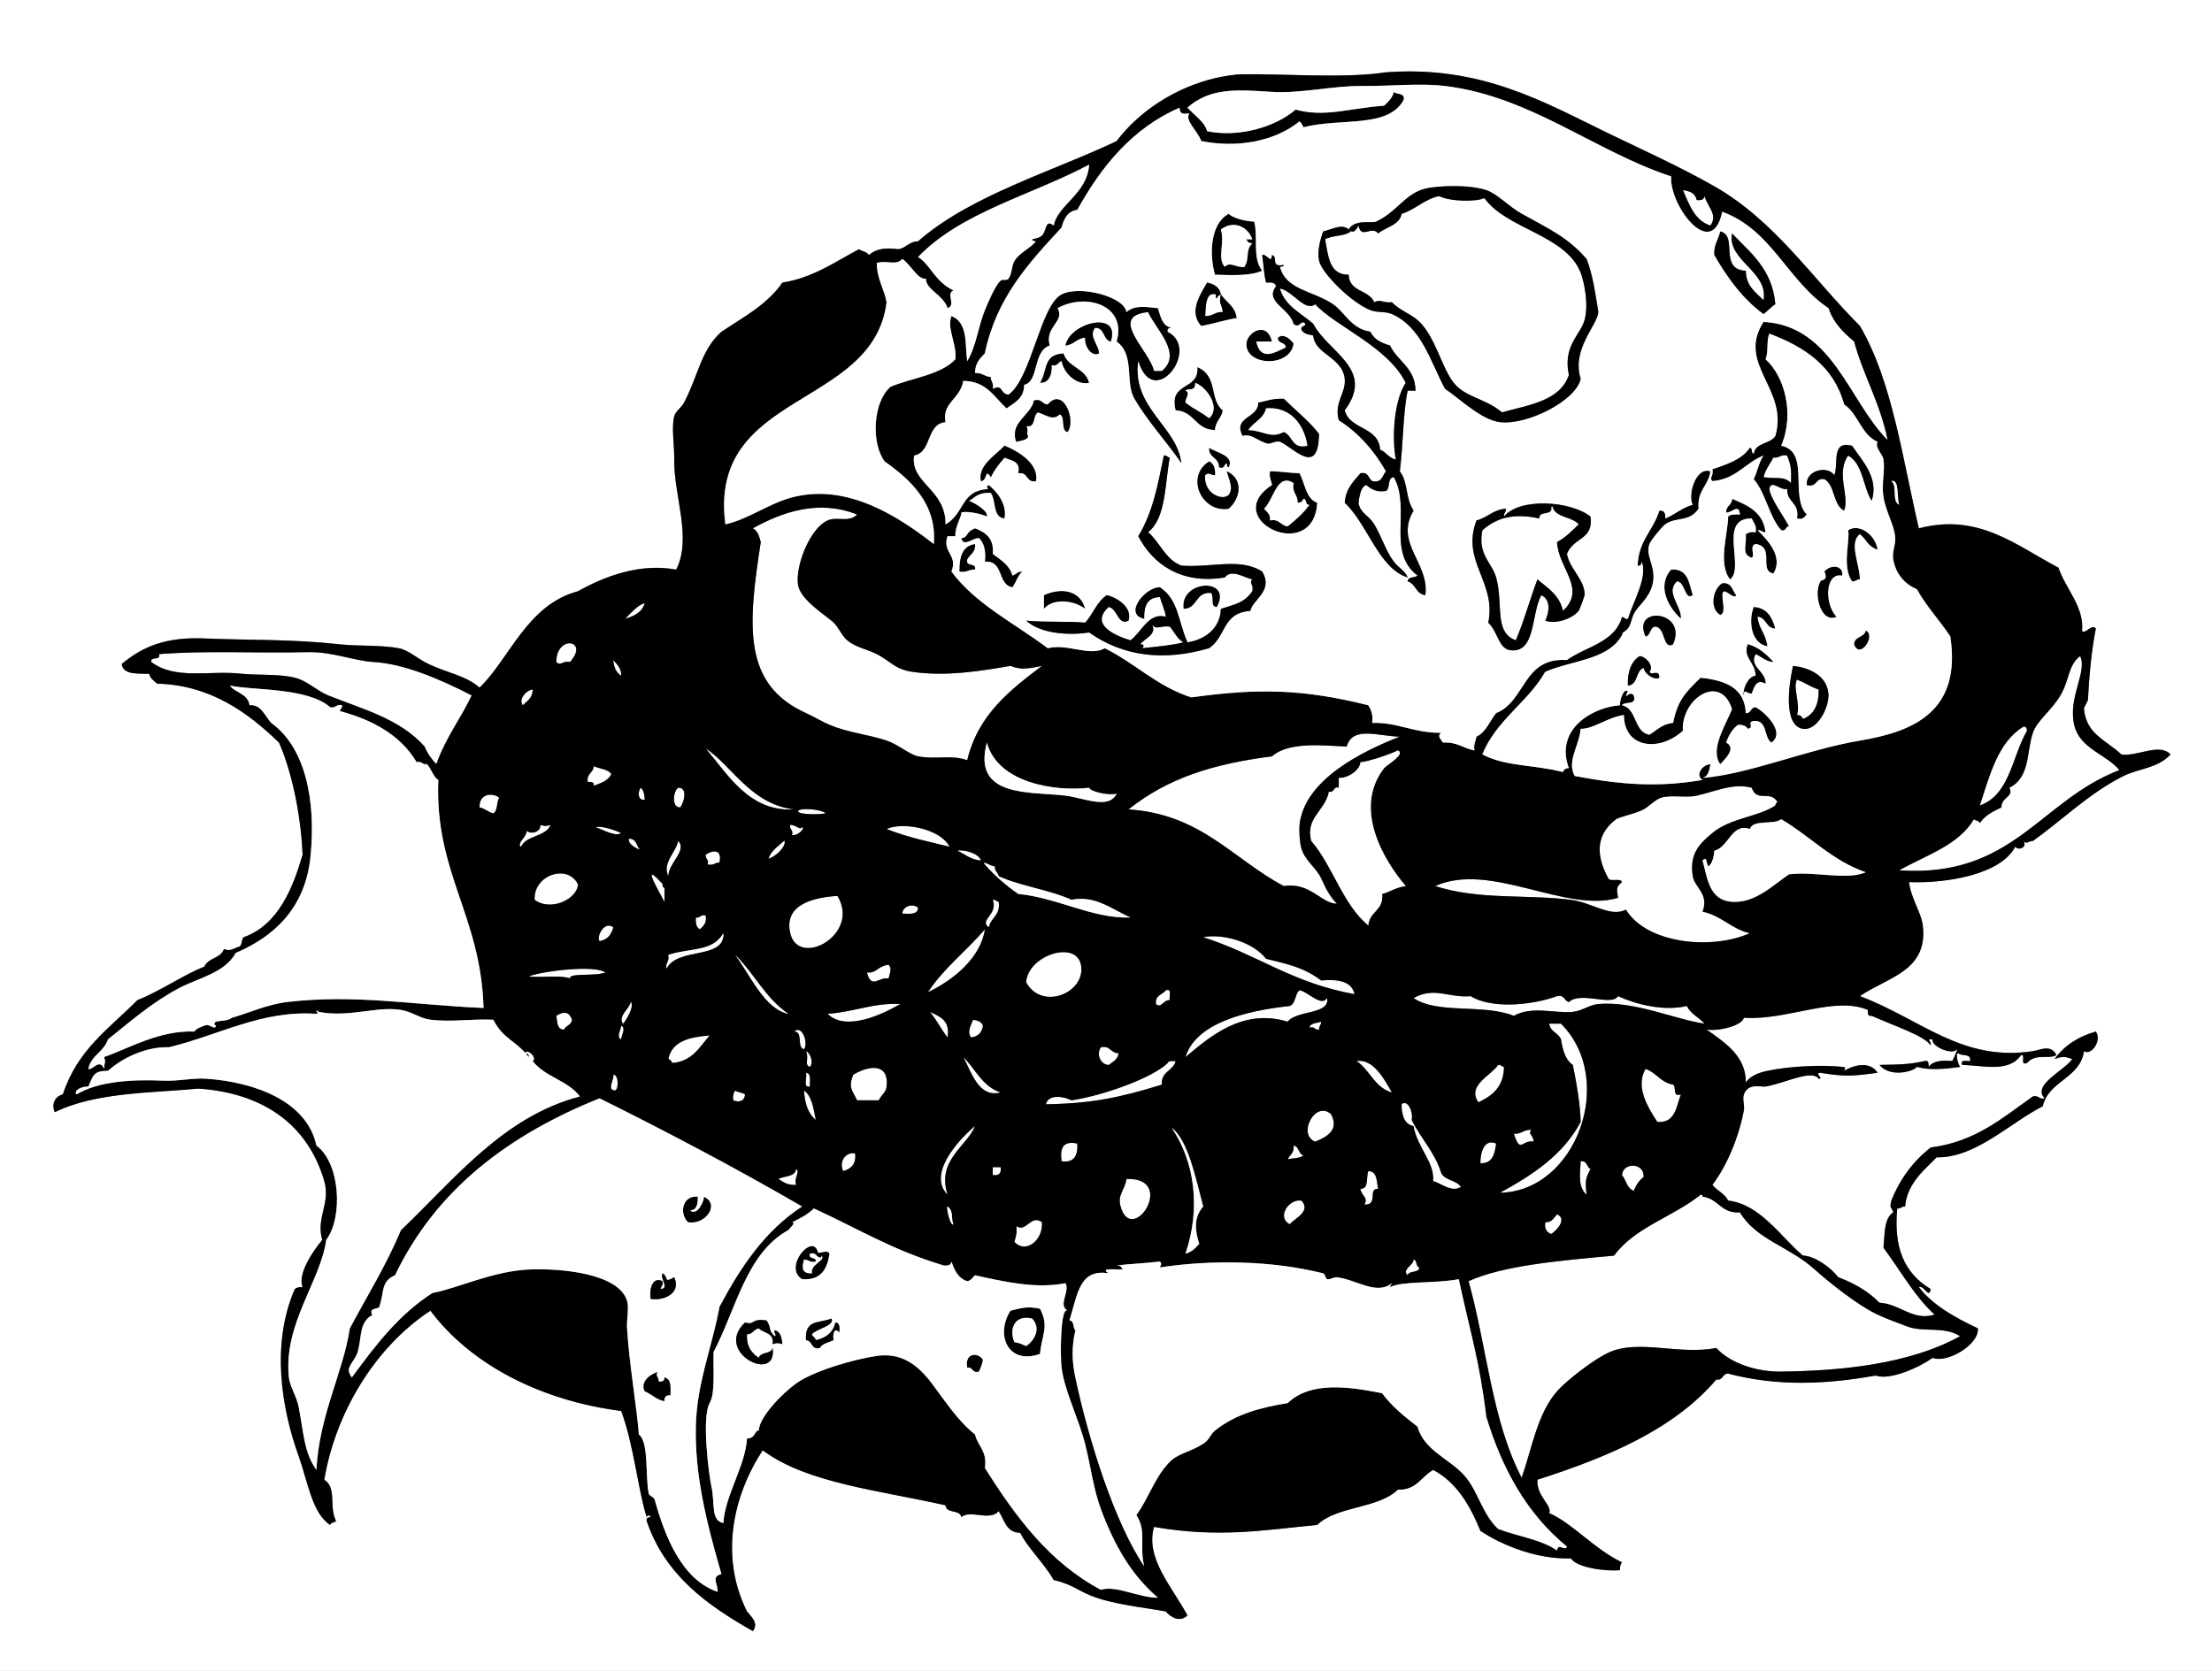 <?xml version="1.0" encoding="utf-8"?>
<!-- Generator: Adobe Illustrator 15.0.0, SVG Export Plug-In . SVG Version: 6.00 Build 0)  -->
<!DOCTYPE svg PUBLIC "-//W3C//DTD SVG 1.1//EN" "http://www.w3.org/Graphics/SVG/1.1/DTD/svg11.dtd">
<svg version="1.1" id="Capa_1" xmlns="http://www.w3.org/2000/svg" xmlns:xlink="http://www.w3.org/1999/xlink" x="0px" y="0px"
	 width="270px" height="204px" viewBox="405.5 978.5 270 204" enable-background="new 405.5 978.5 270 204" xml:space="preserve">
<rect x="405.5" y="978.5" width="270" height="204" fill="#808080" stroke="none"/>
<g>
	<path fill="#FFFFFF" d="M610.92,1001.72c0.865,0.097,1.529,0.392,1.68,1.2c0.549,0.067,0.902-0.058,0.96-0.479
		c0.373,1.354,1.653,2.233,0.722,3.6C612.34,1005.42,611.708,1003.492,610.92,1001.72z"/>
	<path d="M558.6,1005.56c0.49,2.13-0.256,4.368,0.96,6c-1.56,0.672-3.72,0.522-5.76,0.48c-0.732-2.612-0.528-6.271,1.682-7.44
		C555.893,1005.037,557.167,1005.485,558.6,1005.56z M554.52,1006.52c0.524,1.685-0.495,3.434,0.48,4.561
		c0.588-0.727,1.562,0.182,2.4,0c0.669-1.063,0.059-1.982,0.96-2.88c-0.413,0.013-0.615-0.186-0.722-0.48c0.24,0,0.48,0,0.722,0
		C557.786,1006.105,556.024,1005.365,554.52,1006.52z"/>
	<path fill="#FFFFFF" d="M558.36,1007.72c-0.24,0-0.48,0-0.722,0c0.105,0.295,0.309,0.493,0.722,0.48
		c-0.901,0.896-0.291,1.815-0.96,2.88c-0.839,0.182-1.812-0.728-2.4,0c-0.977-1.127,0.044-2.876-0.48-4.561
		C556.024,1005.365,557.786,1006.105,558.36,1007.72z"/>
	<path fill="#FFFFFF" d="M545.64,1016.6c0.969,2.129,4.255,5.091,1.682,7.2c-0.32,0-0.642,0-0.96,0
		C545.791,1021.244,540.674,1017.129,545.64,1016.6z"/>
	<path d="M560.76,1020.2c-0.64,0-1.278,0-1.92,0c0.537,2.396,2.129,1.403,3.602,0.72c-0.029-0.691-1.023-0.417-0.96-1.2
		c0.716-0.596,1.553,0.225,1.92,0.72c-0.38,2.97-5.896,2.781-5.762,0C557.707,1019.077,560.142,1017.599,560.76,1020.2z"/>
	<path d="M535.32,1021.64c0.524,1.716,2.688,1.792,3.12,3.601c-1.421,0.329-3.074-1.048-3.36-2.641
		c-0.458,0.103-0.436,0.687-1.2,0.48c0.061,0.607-0.092,2.251-1.439,2.16C533.407,1023.678,532.771,1021.785,535.32,1021.64z"/>
	<path d="M551.64,1023.32c2.577,1.029,1.445,3.971,3.12,5.279c-0.159,0.96-0.898,1.34-0.96,2.4c-2.396-0.004-2.493-2.307-4.8-2.4
		C548.082,1025.042,551.905,1026.226,551.64,1023.32z M550.2,1026.2c0.676,0.241-0.066,1.019,0,1.439
		c1.176,0.938,1.726,1.015,2.88,1.92c1.472-1.253-0.245-3.784-1.68-4.319C551.401,1026.404,550.56,1025.814,550.2,1026.2z"/>
	<path fill="#FFFFFF" d="M551.4,1025.24c1.435,0.535,3.15,3.065,1.68,4.319c-1.154-0.905-1.704-0.98-2.88-1.92
		c-0.066-0.421,0.676-1.198,0-1.439C550.56,1025.814,551.401,1026.404,551.4,1025.24z"/>
	<path d="M557.16,1031.72c-1.229-2.405,1.945-2.114,1.92-4.08c1.172-0.206,1.521-0.493,3.12-0.479
		c1.543,1.517,3.302,2.915,4.318,4.32c-0.071,5.401-3.214,1.598-4.8,0.959c-0.377-0.151-1.214,0.291-1.438,0.24
		C558.979,1032.389,558.341,1031.399,557.16,1031.72z M560.04,1028.36c-0.303,1.297-1.534,1.666-2.16,2.64
		c1.885,0.081,2.696,1.089,4.32,0.24c1.12,0.399,0.929,2.11,2.88,1.68C564.799,1030.9,563.404,1028.08,560.04,1028.36z"/>
	<path fill="#FFFFFF" d="M565.08,1032.92c-1.951,0.432-1.76-1.28-2.88-1.68c-1.624,0.849-2.437-0.159-4.32-0.24
		c0.626-0.974,1.857-1.343,2.16-2.64C563.404,1028.08,564.799,1030.9,565.08,1032.92z"/>
	<path d="M553.08,1033.16c0.891,0.604,3.132,0.952,2.4,2.4c-0.234-0.008-0.188-0.295-0.24-0.48c-0.377,0.104-0.205,0.755-0.96,0.48
		C554.32,1034.32,552.988,1034.451,553.08,1033.16z"/>
	<path fill="#FFFFFF" d="M623.64,1034.12c0.534,1.324,0.5,1.692,0.48,3.36c-0.931-0.922-1.77-0.459-3.36-0.721
		c0.237-0.963,0.793-1.606,1.2-2.399C622.718,1034.479,622.808,1033.928,623.64,1034.12z"/>
	<path d="M564.12,1036.28c0.688,1.23,0.747,3.093,2.16,3.6c-0.419,7.59-11.994,2.017-5.521-2.16c-0.076-0.562-0.379-0.899-0.24-1.68
		C561.163,1035.983,563.099,1036.258,564.12,1036.28z M559.8,1040.6c0.304,0.416,0.812,0.629,0.72,1.44
		c1.191-0.231,1.28,0.64,2.16,0.72c0.958-0.802,1.936-1.586,2.642-2.64c-0.555,0.073-0.268-0.693-0.722-0.72
		c-0.098,0.302-0.309,0.49-0.72,0.479c0.067-1.027-0.733-1.187-0.479-2.4C561.375,1036.164,560.95,1039.556,559.8,1040.6z"/>
	<path fill="#FFFFFF" d="M563.4,1037.48c-0.254,1.213,0.547,1.373,0.479,2.399c0.411,0.011,0.622-0.178,0.72-0.479
		c0.454,0.026,0.167,0.793,0.722,0.72c-0.706,1.054-1.684,1.837-2.642,2.64c-0.88-0.08-0.969-0.951-2.159-0.72
		c0.092-0.812-0.416-1.024-0.721-1.44C560.95,1039.556,561.375,1036.164,563.4,1037.48z"/>
	<path d="M616.92,1039.4c1.929,0.792,3.805,1.635,4.08,4.08c-0.431,0.03-0.506-0.293-0.96-0.24c1.153,1.11,3.202,3.256,1.92,5.279
		c-1.857-0.356,0.259-3.243-2.16-3.6c-0.821,0.191-0.034,1.401-0.479,1.68c-1.296-0.438-0.608-1.397-0.722-2.88
		c0.279-0.2,0.645-0.315,1.2-0.239c0.143-0.861-0.278-1.161-0.479-1.681c-4.194-0.063-0.79,6.03-2.642,7.44
		c-1.539-1.896-0.237-5.682-0.238-7.681c0.282-0.275,0.848-0.271,1.438-0.239c-0.143-1.407-0.921-0.217-1.68-0.24
		C616.14,1040.219,616.921,1040.201,616.92,1039.4z"/>
	<path fill="#FFFFFF" d="M510.12,1041.32c-0.985,1.032-2.43,0.196-3.601,0.72c-2.222,0.993-3.992,5.708-3.6,7.92
		c0.29,1.628,2.771,3.286,4.08,4.32c0.846,0.668,1.168,1.766,1.92,2.399c1.024,0.864,2.335,1.039,3.6,1.681
		c1.64,0.831,2.195,1.844,4.32,2.159c4.162,0.62,8.552-0.13,12-0.72c1.322,0.54,2.287,0.304,3.84,0
		c-3.911,2.97-7.799,5.961-9.12,11.521c-1.902-0.717-3.762-0.051-6-0.48c-1.025-0.195-2.399-1.438-3.84-1.92
		c-2.291-0.768-4.61-0.943-6.96-1.92c-0.822-0.342-1.848-0.972-2.88-1.439c-7.708-3.498-7.123-10.521-5.52-20.881
		c-0.185-0.696-0.38-1.38-0.96-1.68C501.055,1040.966,505.486,1039.467,510.12,1041.32z"/>
	<path fill="#FFFFFF" d="M594.84,1040.36c0.204-0.044,0.228,0.094,0.24,0.239c0.562,1.117,2.354,1.004,3.12,1.92
		c-0.813,0.787-1.601,1.601-2.642,2.16c0.12,3.194,3.647,5.668,0.722,8.4c-0.417-1.903-1.852-2.79-3.12-3.84
		c-0.925,2.436-1.625,5.095-2.641,7.439c-2.714-1.014-1.477-4.355-2.399-7.68c-0.498-1.79-2.281-2.77-1.68-5.76
		c1.872-1.646,3.987-2.078,6.96-1.44C593.304,1040.744,595.098,1041.578,594.84,1040.36z"/>
	<path d="M634.68,1045.64c-1.339-0.553-1.201-1.112-2.16-1.92c-1.389,1.083-0.002,3.667,0,5.521c-0.43-0.031-0.506,0.293-0.96,0.239
		c-1.272-1.861-0.19-5.026-0.479-6.239C632.464,1042.321,634.492,1043.878,634.68,1045.64z"/>
	<path d="M524.52,1043c1.26,0.501,2.33,1.189,2.16,3.12c0.947,0.733,2.027,1.333,2.4,2.64c0.457-0.103,0.603-0.517,1.2-0.479
		c-0.56,0.48-0.747,1.333-1.2,1.92c-1.866-0.294-1.018-3.304-3.36-3.12c0.139-1.338-0.108-2.291-0.72-2.88
		c-0.646-0.09-1.959,1.182-2.16,0C523.695,1044.158,523.278,1043.482,524.52,1043z"/>
	<path d="M524.52,1044.92c0.107,1.067-0.649,1.271-0.96,1.92c-0.196,0.917,1.157,0.283,0.96,1.2c-0.772-0.053-1.016,0.424-1.92,0.24
		C522.582,1046.502,522.964,1045.124,524.52,1044.92z"/>
	<path d="M612.12,1051.16c-0.977,0.724-0.93-1.623-1.92-1.68c-1.453,1.375,0.592,2.971,0.479,4.56c-1.479-1.323-3.011-3.953-1.198-6
		C611.556,1047.885,611.667,1049.693,612.12,1051.16z"/>
	<path d="M554.04,1052.6c-0.872,0.072-0.32-1.279-0.72-1.68c-1.946-0.186-1.603,1.919-3.36,1.92
		C549.491,1049.214,556.033,1048.972,554.04,1052.6z"/>
	<path d="M537.96,1052.84c-1.306-1.019-3.853-1.389-5.04,0c0-0.56,0-1.12,0-1.68C535.163,1050.156,537.382,1050.621,537.96,1052.84z
		"/>
	<path fill="#FFFFFF" d="M484.2,1052.12c-0.31,1.131-1.279,1.602-2.4,1.92C482.541,1053.34,483.146,1052.508,484.2,1052.12z"/>
	<path d="M622.2,1055.24c-1.179-0.022-1.07-1.33-2.16-1.44c0.163,1.542,0.917,1.81,1.2,3.601c-1.989-0.297-2.354-3.064-1.682-4.801
		C621.214,1052.706,621.812,1053.869,622.2,1055.24z"/>
	<path fill="#FFFFFF" d="M546.12,1054.76c0.532,0.699,0.975,0.096,2.16,0.24c0.571,0.627,0.886,1.514,1.68,1.92
		c-1.452,0.379-3.029,0.504-5.04,0.72c0.27-0.295,0.209-0.493-0.24-0.479C545.242,1056.405,546.743,1055.983,546.12,1054.76z"/>
	<path d="M633.24,1055.48c1.315,0.608-0.741,3.623-1.44,1.68C631.846,1056.166,633.067,1056.348,633.24,1055.48z"/>
	<path fill="#FFFFFF" d="M473.4,1059.32c0.011-3.369,4.089-2.696,1.68,0C474.219,1059.121,473.919,1059.861,473.4,1059.32z"/>
	<path fill="#FFFFFF" d="M463.08,1063.4c-1.385,2.942-3.065,4.947-4.32,8.399c-0.585-0.614-1.093-1.307-1.439-2.16
		c-3.056-3.425-7.636-4.567-11.761-6.239c-1.406-0.57-2.533-1.775-4.079-2.16c-1.975-0.491-4.712-0.281-6.48-0.48
		c-3.98-0.449-8.059,0.794-11.04-1.439c-0.118-0.758,1.191-0.089,0.96-0.96c5.788-0.453,11.363-0.093,18.24-0.24
		c2.863-0.062,5.62,1.071,7.92,1.2C454.872,1059.532,459.274,1061.446,463.08,1063.4z"/>
	<path fill="#FFFFFF" d="M659.4,1058.6c0.928,1.881-1.504,5.021-0.722,8.4c0.679,2.924,3.858,3.539,5.521,5.52
		c-9.728,3.711-12.967,13.184-26.88,12.24c3.262-1.856,7.209-3.029,9.12-6.24c0.192,0.207,0.656,0.144,0.72,0.48
		c0.593-0.927,1.598-1.442,2.64-1.92c-0.064-1.266,1.584-1.274,0.96-2.4c2.579-1.309,2.061-4.31,2.88-6.72
		c0.505-1.483,2.259-2.698,3.36-4.56C658.108,1061.529,657.915,1059.74,659.4,1058.6z"/>
	<path fill="#FFFFFF" d="M480.36,1059.08c0.415,0.545,0.993,0.927,0.96,1.92C480.737,1060.623,480.421,1059.979,480.36,1059.08z"/>
	<path fill="#FFFFFF" d="M624.84,1061.48c0.946,0.334,1.661,0.898,2.642,1.199c0.048,1.889-0.589,3.092-1.922,3.601
		c-0.104-0.296-0.307-0.493-0.72-0.48C625.308,1064.475,624.288,1062.408,624.84,1061.48z"/>
	<path fill="#FFFFFF" d="M470.52,1062.68c0.011,1.051-0.686,1.395-1.199,1.92C468.735,1063.921,469.711,1062.761,470.52,1062.68z"/>
	<path fill="#FFFFFF" d="M652.44,1067.24c0.407-0.088,0.451,0.187,0.479,0.479c-1.829,3.131-2.086,7.834-5.76,9.12
		C648.385,1073.105,649.376,1069.136,652.44,1067.24z"/>
	<path fill="#FFFFFF" d="M576.36,1068.439c-4.607,1.796-11.678,5.281-12.24,10.801c-0.062,0.593,0.014,2.139,0.24,2.88
		c0.45,1.477,1.838,2.37,2.398,3.6c0.547,1.196,0.938,2.069,1.92,3.12c-1.901-0.02-3.254-2.664-6.479-2.16
		c-6.179-3.262-10.084-8.796-18.96-9.359c4.804-3.817,10.279-5.554,17.52-6.48c2.146-1.912,6.706-1.258,9.12-1.2
		C570.622,1067.088,573.743,1068.396,576.36,1068.439z"/>
	<path fill="#FFFFFF" d="M491.64,1069.88c3.125,1.995,5.49,6.83,10.801,7.44C496.985,1077.654,494.355,1073.085,491.64,1069.88z"/>
	<path fill="#FFFFFF" d="M477.96,1072.04c0.71,0.33,1.734,0.346,2.16,0.96c-0.373,0.827-1.281,1.119-2.16,1.439
		c0.112-0.512-0.343-0.457-0.72-0.479C477.072,1072.912,477.933,1072.893,477.96,1072.04z"/>
	<path fill="#FFFFFF" d="M622.44,1076.36c-0.047,0.194-0.241,0.238-0.24,0.479c-2.112,1.428-5.438,1.493-7.682,3.36
		c-1.41,1.175-2.862,2.42-2.398,5.28c0.224,1.375,2.021,2.139,1.2,4.318c2.305,0.495,3.496,2.104,5.76,2.641
		c-4.797,2.117-12.63,1.223-15.12-2.88c-1.91,0.973-4.104-0.863-6.72-1.199c-5.339-0.688-11.235,0.048-16.562-1.682
		c6.743-3.036,15.858,3.341,22.32,1.44c-0.188-1.207-0.229-1.316,0.48-1.92c-0.15-0.57-1.479,0.037-1.682-0.48
		c-1.214-2.261-1.878-5.052,0.96-7.2c0.344-0.259,2.501-0.73,3.36-1.199c0.575-0.314,1.505-1.255,2.16-1.44
		c1.287-0.365,3.034,0.055,4.318-0.24c2.417-0.554,4.499-1.566,6.722-0.96C619.982,1076.526,621.463,1074.925,622.44,1076.36z"/>
	<path fill="#FFFFFF" d="M483.72,1074.68c0.345,0.295,0.455,0.825,0.48,1.44C483.292,1076.326,483.351,1075.046,483.72,1074.68z"/>
	<path fill="#FFFFFF" d="M488.28,1074.68c1.292-0.051,0.62,1.99,0.239,2.4C487.412,1077.088,487.69,1075.033,488.28,1074.68z"/>
	<path fill="#FFFFFF" d="M466.44,1075.88c-0.35,0.531-0.162,1.599-0.721,1.92c-0.661-0.139-1.003-0.597-1.68-0.72
		C463.942,1075.479,465.489,1075.184,466.44,1075.88z"/>
	<path fill="#FFFFFF" d="M506.28,1077.8c-0.618,0.153-3.304,0.188-3.36-0.239C502.858,1077.098,505.697,1077.247,506.28,1077.8z"/>
	<path fill="#FFFFFF" d="M521.4,1081.88c-2.415-0.608-4.856-1.067-7.681-2.16C515.704,1078.785,520.333,1079.698,521.4,1081.88z"/>
	<path fill="#FFFFFF" d="M478.2,1079.48c0.862-0.175,2.439,0.416,3.12,0.72C480.657,1080.679,479.282,1079.884,478.2,1079.48z"/>
	<path fill="#FFFFFF" d="M488.28,1081.16c1.148,1.21-1.206,2.691-1.2,4.32C486.298,1083.812,488.021,1082.584,488.28,1081.16z"/>
	<path fill="#FFFFFF" d="M522.36,1082.36c0.587-0.18,2.617,0.255,2.88,1.199C523.979,1083.461,523.289,1082.791,522.36,1082.36z"/>
	<path fill="#FFFFFF" d="M493.32,1083.8c-0.565-0.005-0.707,0.413-1.44,0.24c0.198-0.679-0.338-0.622-0.24-1.2
		C492.454,1082.293,493.688,1082.097,493.32,1083.8z"/>
	<path fill="#FFFFFF" d="M476.04,1086.439c0.009,1.758-3.261,3.418-5.28,1.921C470.579,1085.343,474.757,1083.924,476.04,1086.439z"
		/>
	<path fill="#FFFFFF" d="M507.72,1087.88c2.87,4.71-4.75,8.873-5.76,4.561C501.13,1088.898,504.846,1088.07,507.72,1087.88z"/>
	<path fill="#FFFFFF" d="M526.68,1088.36c0.388-0.068,0.413,0.227,0.721,0.238c0.253,1.693-0.976,1.905-1.2,3.12
		C524.934,1090.854,527.358,1090.17,526.68,1088.36z"/>
	<path fill="#FFFFFF" d="M517.56,1089.32c-0.017,0.862-1.001,0.758-1.92,0.72C515.655,1089.192,516.846,1088.726,517.56,1089.32z"/>
	<path fill="#FFFFFF" d="M491.64,1090.28c0.153,0.953-0.305,1.295-0.72,1.68c-0.419-0.221-0.53-0.75-0.479-1.439
		C491.018,1090.618,490.962,1090.082,491.64,1090.28z"/>
	<path fill="#FFFFFF" d="M480.36,1091.72c-0.231,0.89-0.719,1.522-1.681,1.682C478.271,1092.801,479.317,1090.868,480.36,1091.72z"
		/>
	<path fill="#FFFFFF" d="M525.72,1091.96c-0.498,3.423-3.758,6.161-6.96,7.68C520.702,1096.701,523.465,1094.585,525.72,1091.96z"/>
	<path fill="#FFFFFF" d="M570.84,1099.88c-7.625-1.366-11.813-4.821-18.479-6.96c2.41-0.458,6.064,0.568,7.68,2.641
		c2.906,0.704,4.646,1.104,6.72,2.641C568.851,1098.029,570.5,1098.3,570.84,1099.88z"/>
	<path fill="#FFFFFF" d="M530.76,1098.439c0.141-3.319,6.33-5.342,6.721-1.921C537.85,1099.762,532.682,1101.896,530.76,1098.439z"
		/>
	<path fill="#FFFFFF" d="M513.96,1096.28c0.476,0.454,0.117,1.134,0,1.68c-1.208-0.231-2.081,1.392-2.64-0.72
		C512.626,1097.303,512.519,1096.488,513.96,1096.28z"/>
	<path fill="#FFFFFF" d="M479.4,1097.24c-1.366,0.484-4.504,0.014-4.32,0.72c-1.093-0.442-3.407-0.077-5.04-0.24
		C471.297,1097.131,478.065,1096.222,479.4,1097.24z"/>
	<path fill="#FFFFFF" d="M547.8,1099.4c0.808-0.247,0.374,0.746,0.48,1.198c-0.788-0.036-1.06,1.074-1.682,0.48
		C546.46,1099.98,547.401,1099.961,547.8,1099.4z"/>
	<path fill="#FFFFFF" d="M564.12,1099.4c1.022,0.156,2.643,2.073,3.36,0.96c0.411,2.015-3.799,1.479-4.802,2.88
		c-5.516-1.691-9.544,1.87-12.479,4.319c1.258-4.104,7.169-5.631,12.72-6.239C563.688,1101.047,563.536,1099.855,564.12,1099.4z"/>
	<path fill="#FFFFFF" d="M611.4,1101.32c0.455,0.983,1.491,1.387,2.158,2.16c-3.601-0.512-8.492-2.775-12.96-2.4
		c-1.063,0.09-2.032,0.853-3.118,0.96c-2.188,0.217-4.945-0.767-7.2,0.479c-3.806-1.493-9.256-0.166-12.24-2.159
		c2.524-1.438,4.304,0.005,6.96-0.239c2.499,1.532,7.277,1.176,10.56,0c0.93-0.209,0.854,0.586,1.44,0.72
		c1.438-1.351,5.243,0.562,6-0.72C605.086,1101.08,608.534,1102.013,611.4,1101.32z"/>
	<path fill="#FFFFFF" d="M515.4,1101.08c-1.945,1.12-6.602,3.465-8.881,1.2C509.947,1102.017,512.075,1100.916,515.4,1101.08z"/>
	<path fill="#FFFFFF" d="M475.32,1103c-0.055,0.666-0.762,0.679-0.96,1.2c-0.898,0.019-0.819-0.941-0.96-1.682
		C474.271,1101.952,474.974,1101.965,475.32,1103z"/>
	<path fill="#FFFFFF" d="M519,1102.04c1.196,0.563,2.508,1.012,2.16,3.12C520.379,1104.182,519.819,1102.98,519,1102.04z"/>
	<path fill="#FFFFFF" d="M524.28,1103c0.56,0.08,1.034,0.246,1.2,0.72c-0.109,0.852-0.59,1.331-1.44,1.44
		C523.488,1104.537,524.049,1103.572,524.28,1103z"/>
	<path fill="#FFFFFF" d="M566.76,1103.24c0.03,0.431-0.294,0.506-0.24,0.96c-0.577,0.099-0.521-0.438-1.198-0.24
		C565.459,1103.379,566.227,1103.426,566.76,1103.24z"/>
	<path fill="#FFFFFF" d="M594.6,1103.48c0.48,0,0.96,0,1.44,0c6.836,6.852,1.826,20.493-7.44,20.64c3.985-2.175,7.7-4.62,9.842-8.64
		c-0.038-1.99-0.489-4.711-0.961-6.962c-0.899-0.62-1.241-1.798-1.439-3.118C595.735,1104.585,594.709,1104.491,594.6,1103.48z"/>
	<path fill="#FFFFFF" d="M481.32,1103.72c0.646,0.284-0.001,1.252,0,1.682C480.674,1105.116,481.321,1104.148,481.32,1103.72z"/>
	<path fill="#FFFFFF" d="M502.44,1104.439c0.993-0.903,1.755,1.487,1.199,2.159C502.718,1106.402,503.567,1104.433,502.44,1104.439z
		"/>
	<path fill="#FFFFFF" d="M492.12,1104.92c-1.235,1.405-2.108,3.173-4.561,3.36c-0.105-0.214-0.211-0.431-0.479-0.48
		C487.523,1105.604,489.666,1105.105,492.12,1104.92z"/>
	<path fill="#FFFFFF" d="M539.88,1106.36c1.199-0.239,1.175,0.745,2.16,0.72c-0.085,0.796-0.719,1.041-1.2,1.438
		C539.855,1108.514,539.263,1107.211,539.88,1106.36z"/>
	<path fill="#FFFFFF" d="M503.88,1106.84c0.573,0.23,0.933,1.397,0.48,1.92C503.611,1108.488,504.304,1107.73,503.88,1106.84z"/>
	<path fill="#FFFFFF" d="M523.08,1107.561c1.502,1.457,2.324,3.597,4.56,4.319C524.941,1112.577,524.072,1109.37,523.08,1107.561z"
		/>
	<path fill="#FFFFFF" d="M571.08,1108.04c2.064-0.303,3.384,2.214,4.32,3.84C573.27,1111.291,572.718,1109.122,571.08,1108.04z"/>
	<path fill="#FFFFFF" d="M548.04,1108.28c0.074-0.326,0.601-0.199,0.96-0.24c-0.285,1.235-1.804,1.236-1.68,2.88
		c-5.107,1.58-8.533,2.309-14.16,2.4c0.318-1.271,2.175-0.978,3.12-0.48C540.222,1112.251,546.201,1110.079,548.04,1108.28z"/>
	<path fill="#FFFFFF" d="M512.76,1112.84c-0.88,0-1.76,0-2.64,0c-0.614-1.26-1.094-1.54-0.48-3.12c2.15-1.287,4.403-1.301,4.08,1.44
		C513.631,1111.916,513.153,1112.05,512.76,1112.84z"/>
	<path fill="#FFFFFF" d="M588.36,1108.52c0.388-0.066,0.413,0.229,0.72,0.24c-0.038,2.441-1.432,3.528-3.12,4.32
		C584.509,1111.02,587.513,1109.824,588.36,1108.52z"/>
	<path fill="#FFFFFF" d="M606.36,1109c1.313,0.445,1.846,1.674,3.358,1.92c0.441,0.279-0.126,1.566,0.96,1.2
		c-0.598,1.48-0.644,3.516-2.88,3.36C606.663,1113.741,605.07,1111.196,606.36,1109z"/>
	<path fill="#FFFFFF" d="M503.88,1109.48c0.688,0.032,0.439,1,0.48,1.68C503.448,1111.354,504.055,1110.025,503.88,1109.48z"/>
	<path fill="#FFFFFF" d="M480.36,1109.72c0.646-0.065,0.684,1.69,0.239,1.92C479.485,1111.592,480.508,1110.316,480.36,1109.72z"/>
	<path fill="#FFFFFF" d="M495.24,1111.64c0.314,0.245,0.884,0.235,1.2,0.48c-0.075,0.899-0.804,0.975-1.44,0.72
		C494.923,1112.283,495.039,1111.919,495.24,1111.64z"/>
	<path fill="#FFFFFF" d="M503.64,1111.64c0.986,0.693,1.146,2.216,1.44,3.602C504.162,1114.479,503.719,1113.241,503.64,1111.64z"/>
	<path fill="#FFFFFF" d="M567.96,1114.52c1.029,1.887-0.42,2.77-1.92,3.36C563.825,1117.062,566.011,1112.793,567.96,1114.52z"/>
	<path fill="#FFFFFF" d="M524.52,1115.96c-0.908,2.423-4.736,4.146-3.359,8.4C518.742,1121.92,522.243,1117.883,524.52,1115.96z"/>
	<path fill="#FFFFFF" d="M592.44,1116.439c-0.529,0.508,0.308,0.709,0.238,1.439c-1.419-0.264-1.579,1.556-2.398-0.96
		C591.234,1116.994,591.485,1116.365,592.44,1116.439z"/>
	<path fill="#FFFFFF" d="M588.12,1118.12c-0.175,1.265-0.428,2.452-1.92,2.399C586.179,1119.053,586.771,1117.486,588.12,1118.12z"
		/>
	<path fill="#FFFFFF" d="M537,1118.12c0.074,1.434-0.349,2.371-1.92,2.16C534.854,1118.692,535.246,1117.727,537,1118.12z"/>
	<path fill="#FFFFFF" d="M563.4,1118.36c0.691,0.105,0.566,1.031,1.198,1.199c-0.42,0.38-1.277,0.32-1.92,0.479
		C562.927,1119.486,563.506,1119.266,563.4,1118.36z"/>
	<path fill="#FFFFFF" d="M509.88,1119.32c0.15,1.35-0.522,1.876-1.439,2.16C507.893,1120.569,508.532,1119.102,509.88,1119.32z"/>
	<path fill="#FFFFFF" d="M598.44,1120.28c0.82-0.103,0.721,0.719,1.198,0.96c-0.619,1.099-0.654,1.504-0.479,3.12
		C598.098,1123.422,598.35,1121.907,598.44,1120.28z"/>
	<path fill="#FFFFFF" d="M606.12,1122.2c-0.538,0.421-0.929,0.991-1.2,1.68c-0.844-0.276-0.925-1.314-1.439-1.92
		C603.614,1120.35,606.256,1120.452,606.12,1122.2z"/>
	<path fill="#FFFFFF" d="M526.68,1121c0.32,0,0.641,0,0.96,0c0.111,0.751-0.208,1.071-0.96,0.96
		C526.68,1121.64,526.68,1121.32,526.68,1121z"/>
	<path fill="#FFFFFF" d="M502.68,1121.24c0.535,0.245-0.313,1.104,0,1.92c-1.029,0.068-1.586-0.334-2.16-0.721
		C501.247,1122.047,502.534,1122.215,502.68,1121.24z"/>
	<path fill="#FFFFFF" d="M572.52,1121.48c1.099,0.021,1.005,1.235,1.2,2.158c-1.317-0.074,0.075,2.025-1.68,1.922
		c0.519-0.904-0.376-1.018-0.479-1.922C572.639,1123.679,572.21,1122.21,572.52,1121.48z"/>
	<path fill="#FFFFFF" d="M543,1122.439c6.244-0.226,0.688,8.31-0.72,3.359C541.869,1124.355,542.793,1123.829,543,1122.439z"/>
	<path fill="#FFFFFF" d="M644.76,1141.64c-6.328,3.478-14.681,4.228-21.84,4.32c-2.906,0.038-6.117-0.943-7.92-2.88
		c-4.585,0.866-9.346-1.055-12.96,0.479c-1.942,0.825-5.357,3.525-6.48,4.802c-2.424,2.753-3.122,7.188-4.318,10.56
		c-3.638-6.961-4.228-15.892-6.48-24c4.194-1.91,11.033-2.502,17.761-3.12c2.523-3.477,7.252-4.748,10.561-7.438
		c0.204-0.045,0.227,0.093,0.24,0.238c1.94,0.22,2.231,2.089,4.56,1.921c1.979,3.331,5.993,4.143,9.12,6.961
		c1.581,1.424,5.168,4.342,7.68,5.52c1.27,0.595,2.634,1.059,3.602,1.44C640.231,1141.211,642.802,1140.37,644.76,1141.64z"/>
	<path d="M491.4,1124.6c2.065,0.906,0.192,3.516-1.92,3.12c-1.047-0.938-0.793-3.299,1.199-3.12c0.005,0.887-0.106,1.653-0.96,1.682
		C490.626,1127.059,491.55,1124.939,491.4,1124.6z"/>
	<path fill="#FFFFFF" d="M564.36,1125.08c1.176,1.303-0.697,2.089-1.44,2.88C561.339,1127.181,562.724,1124.845,564.36,1125.08z"/>
	<path fill="#FFFFFF" d="M595.56,1126.76c1.329,0.583-0.197,2.104-0.72,2.4c-0.517-0.204-0.849-0.591-0.72-1.44
		C594.964,1127.764,595.153,1127.153,595.56,1126.76z"/>
	<path fill="#FFFFFF" d="M532.68,1127.72c0.173,2.182-1.978,3.912-3.359,2.4c0.146-0.575,0.345-1.095,0.239-1.92
		C530.787,1129.02,531.314,1126.716,532.68,1127.72z"/>
	<path d="M506.76,1131.561c-0.283,1.877-1.036,3.283-3.359,3.119c-2.354-1.467,1.281-5.683,1.92-3.358
		C505.325,1131.745,506.452,1130.938,506.76,1131.561z M505.56,1132.04c-0.458-0.103-0.434-0.687-1.199-0.479
		c-0.211,0.771,0.792,0.328,0.72,0.959c-0.733,0.175-0.875-0.244-1.44-0.238c-0.254,0.968-0.314,1.726,0.96,1.68
		c-0.187-1.155,1.674-1.514,1.2-2.16C505.786,1131.946,505.764,1132.084,505.56,1132.04z"/>
	<path fill="#FFFFFF" d="M578.04,1132.28c0.494,0.064,0.226,0.894,0.72,0.96c-0.068,0.729-1.269,0.33-1.438,0.96
		C576.547,1133.488,578.044,1133.018,578.04,1132.28z"/>
	<path d="M532.44,1138.28c1.151,2.159,0.221,3.188,0,5.52c-3.921,1.382-5.473-2.341-3.601-5.28
		C530.214,1138.195,530.85,1137.945,532.44,1138.28z M529.32,1142.36c0.561,0.079,0.992,0.288,1.439,0.479
		c1.111-0.769,1.807-2.217,0.721-3.358C529.325,1138.976,528.636,1140.773,529.32,1142.36z"/>
	<path fill="#FFFFFF" d="M531.48,1139.48c1.085,1.143,0.391,2.591-0.721,3.358c-0.447-0.19-0.879-0.399-1.439-0.479
		C528.636,1140.773,529.325,1138.976,531.48,1139.48z"/>
	<path d="M525.48,1144.52c-0.079,0.562-0.289,0.992-0.48,1.44c-0.896,0.257-0.684-0.596-1.44-0.479
		C523.207,1143.653,524.894,1143.551,525.48,1144.52z"/>
	<path fill="#FFFFFF" d="M399.24,959c93.995,0,188.007,0,282,0c0,80.959,0,161.921,0,242.88c-94.078,0-188.164,0-282.24,0
		c0-80.723,0-161.437,0-242.16C398.979,959.379,398.96,959.041,399.24,959z M652.44,1081.16c0.456,0.449,0.603,0.025,1.198,0
		c3.559-2.523,6.892-5.85,11.04-7.92c1.881-0.939,4.193-0.932,5.761-2.641c-1.311-1.457-4.169,0.312-6,0
		c-2.02-1.859-4.26-2.476-4.561-5.52c-0.028-0.29,0.465-0.902,0.48-1.2c0.128-2.504,0.396-5.813,0.96-8.64
		c-0.454-0.688-1.383,0.833-1.682,0.24c0.282-2.894-2.024-5.138-2.88-7.681c-5.15-2.699-9.749-6.72-17.04-4.8
		c-2.02-8.62-3.258-18.022-7.2-24.72c-5.796-5.805-10.372-12.828-17.76-17.04c-4.254-2.426-8.585-4.359-12.96-6.48
		c-7.805-3.784-15.477-8.296-27.12-7.439c-5.039,0.771-12.229,0.172-17.52,0.239c-1.002,0.014-2.492,0.273-3.36,0.48
		c-4.919,1.17-9.304,4.093-12,7.68c-7.576,3.626-17.861,6.618-24.24,12.24c-1.104,0.016-1.432,0.808-2.399,0.96
		c-1.479-0.182-2.647-0.128-3.601,0.72c-0.218-0.422-0.841-0.438-1.2-0.72c-2.943,1.536-5.513,3.446-9.359,4.08
		c-1.82,2.66-4.752,4.208-7.44,6c-2.502,2.222-2.818,5.361-4.56,8.64c-0.394,0.74-1.023,0.998-1.2,1.681
		c-0.358,1.38,0.026,3.469,0,5.279c-0.063,4.45,2.207,9.556,0.24,13.44c-4.454-0.838-8.793,0.848-12,2.64
		c-6.223,1.66-8.357,8.273-12,11.76c-1.766-1.502-3.768-1.72-6.24-2.88c-1.284-0.602-2.414-1.689-3.6-1.92
		c-2.197-0.425-4.841-0.225-7.2-0.479c-6.168-0.666-10.704-0.474-16.561-0.721c-4.787-0.201-7.585,1.046-10.08,3.12
		c0.184,1.337,1.89,1.151,3.36,1.2c0.125,0.596,0.585,0.855,0.96,1.2c6.504,0.158,11.133,3.562,14.88,7.2
		c1.341,2.987,2.65,8.234,2.88,13.68c-1.151,3.941-2.91,8.564-7.199,10.08c-0.334,0.306-0.104,1.176-0.721,1.2
		c-0.661,0.288-1.002,0.521-1.68,0.239c-0.375,1.146-1.963,1.076-2.4,2.159c-2.279,0.843-5.349,2.972-8.16,4.08
		c-3.683,3.681-7.252,6.01-9.119,11.521c-0.948,0.195-1.42,1.237-0.96,2.159c4.958-2.443,11.699-2.328,17.52-2.88
		c8.13,0.562,13.399,4.566,15.36,11.279c0.802,2.748-1.041,4.5-0.24,7.2c-1.15,1.367-3.045,4.152-2.4,5.76
		c-0.418-0.018-0.747,0.054-0.96,0.24c-2.889,6.693-1.657,14.447,0.48,20.4c1.127,3.139,1.612,6.927,3.84,8.398
		c0.063-0.337,0.526-0.272,0.72-0.479c-0.906-1.786,0.124-4.075-1.439-5.04c1.349-8.039,6.074-16.113,12.96-20.642
		c5.006,6.68,13.628,11.008,23.28,12.24c1.531,4.031,2.082,9.779,3.119,12.96c0.003-0.242,0.422-0.302,0.48,0
		c-0.293,0.027-0.568,0.072-0.48,0.479c2.224,6.576,7.34,10.262,12.96,13.439c0.771-1.006-0.288-1.84-0.72-2.399
		c-3.34-6.681-1.738-14.094,1.92-19.681c5.337,4.013,14.111,4.869,22.32,6.721c0.053,1.067,1.773,0.465,1.92,1.439
		c1.098-0.946,3.457,0.544,4.56-0.721c0.716,1.046,0.897,2.623,2.641,2.641c0.729,1.612,2.941,3.762,4.08,5.761
		c2.154,0.492,3.022,1.312,4.56,1.92c2.73,1.077,6.266,1.395,9.12,1.92c0.603,0.706,1.714,1.389,2.641,0.479
		c-1.88-3.488-5.173-7-4.08-10.8c8.008,1.388,13.542,0.358,19.921-0.24c2.378-2.342,7.474-1.966,9.84-4.319
		c2.32,0.081,2.854-1.626,4.319-2.399c2.867,1.531,4.486,4.312,5.761,7.439c2.789,1.858,7.051,3.498,11.04,3.359
		c0.723,1.116,4.122,1.612,6,1.439c-0.02-0.418,0.054-0.747,0.239-0.96c-3.301-1.538-6.047-4.783-8.881-6
		c0.385-0.995-1.574-2.024-1.438-4.08c8.59-2.77,16.611-6.107,21.84-12.239c0.864,0.145,0.707-0.732,1.439-0.721
		c6.139,1.63,12.167,1.28,18,0.24c1.772,0.629,5.366-1.017,6.96-2.16c1.73,0.699,5.698-1.6,5.521-3.601
		c-2.958-1.396-5.567-2.896-7.2-5.04c0.685-0.234,1.219,1.528,1.44,0.24c-3.303-1.975-4.533-5.176-4.08-9.841
		c0.454,0.055,0.528-0.271,0.96-0.239c0.222-2.939,2.702-4.761,3.84-6c4.756,0.078,8.849-4.13,12.96-6.239
		c0.748-3.173,4.51-3.331,5.04-6.721c0.895,0.577,2.217-1.307,1.44-2.4c-2.181,0.621-3.861,1.739-5.04,3.36
		c1.136-0.433,1.473-0.229,2.159,0c-0.97,1.427-4.951,3.153-3.359,4.8c-0.734,0.175-0.706-0.414-1.44-0.239
		c-3.665,2.574-6.95,5.528-12.479,6.239c-2.107,1.653-3.725,3.797-4.8,6.48c-0.237,1.062-0.037,0.628,0.238,1.438
		c-1.139,0.701-1.048,2.633-1.198,4.32c2.371,3.227,3.795,5.925,6.238,8.159c-2.634,0.846-4.246-1.332-6.72-1.439
		c-1.339-1.381-3.063-2.375-5.04-3.12c-0.949-1.239-2.937-2.623-4.32-2.64c-2.766-2.371-5.231-6.264-9.118-6.721
		c-0.417-0.862-1.365-1.194-1.922-1.92c1.72-2.256,3.222-5.753,3.842-9.119c0.113-0.625-0.211-1.311,0-1.921
		c0.501-1.452,2.161-0.876,2.64-0.96c2.416-0.426,5.67-2.129,6.48-0.96c0.75,0.073-0.61-0.692,0.238-0.72
		c3.16,0.559,4.434,0.331,6.96,0c-0.862-1.361-2.683-1.063-4.08-0.24c0.061-0.359,0.365-0.412-0.238-0.479
		c-2.27-0.251-6.262-0.124-9.12,0.479c-0.91,0.192-2.104,0.572-2.642,1.439c0.027-3.235-2.529-4.867-4.8-6.479
		c1.438,0.25,4.37-0.474,4.562-1.439c5.248,0.367,11.034-2.69,15.12-0.96c0.021,0.377-0.032,0.832,0.479,0.72
		c2.787,1.267,6.309,2.354,7.2,3.601c0.151-0.522-0.682-0.764,0.24-0.72c-0.292,0.822,2.77,2.228,3.118,0.96
		c-0.222,0.577-0.438,1.162-0.72,1.681c-1.322-0.122-2.383,0.018-2.88,0.72c-0.021-0.377,0.032-0.832-0.479-0.72
		c-1.608,0.363-2.689,0.444-5.521,0.479c1.247,1.564,4.116,0.833,4.561,0.24c1.513,0.429,3.392,0.271,5.279,0
		c-0.229-0.271-0.626-1.583-0.24-1.681c0.366,0.436,1.646-0.046,1.44,0.961c-0.425,0.055-1.202-0.242-0.96,0.479
		c2.602,0.056,5.689,0.975,7.2-1.199c0.637-0.077-0.226,1.344,0.72,0.96c1.104-1.229,2.602-0.4,3.6-0.96
		c-0.684-1.369-2.02-0.609-2.88-0.479c-8.709,1.321-13.604-3.891-21.12-6.72c3.398-2.339,8.344-3.039,7.682-8.641
		c-0.186-1.557-1.44-3.264-1.682-5.28c4.747,0.178,11.248-0.981,12.961-4.319C651.913,1082.433,653.061,1081.862,652.44,1081.16z"/>
	<path d="M651.48,1081.88c-1.714,3.338-8.215,4.497-12.962,4.32c0.24,2.017,1.496,3.724,1.682,5.28
		c0.662,5.601-4.282,6.302-7.682,8.64c7.517,2.83,12.411,8.041,21.12,6.72c0.86-0.13,2.196-0.889,2.88,0.48
		c-0.997,0.559-2.495-0.271-3.6,0.96c-0.944,0.384-0.083-1.037-0.72-0.96c-1.511,2.174-4.6,1.255-7.2,1.198
		c-0.242-0.722,0.535-0.425,0.96-0.479c0.206-1.006-1.074-0.525-1.439-0.96c-0.387,0.097,0.01,1.408,0.239,1.68
		c-1.889,0.272-3.768,0.43-5.278,0c-0.444,0.594-3.313,1.324-4.562-0.24c2.831-0.033,3.912-0.114,5.521-0.479
		c0.512-0.112,0.457,0.343,0.479,0.72c0.497-0.702,1.558-0.842,2.88-0.72c0.282-0.518,0.498-1.104,0.721-1.68
		c-0.351,1.267-3.411-0.139-3.119-0.96c-0.922-0.044-0.088,0.195-0.24,0.72c-0.893-1.246-4.413-2.335-7.2-3.602
		c-0.512,0.112-0.457-0.343-0.479-0.72c-4.085-1.729-9.872,1.327-15.12,0.96c-0.19,0.967-3.123,1.69-4.562,1.44
		c2.271,1.612,4.827,3.244,4.8,6.479c0.538-0.866,1.73-1.247,2.642-1.438c2.858-0.604,6.852-0.731,9.12-0.48
		c0.604,0.067,0.299,0.12,0.238,0.48c1.397-0.824,3.218-1.121,4.08,0.24c-2.526,0.33-3.8,0.558-6.96,0
		c-0.85,0.025,0.512,0.793-0.238,0.72c-0.812-1.169-4.064,0.534-6.48,0.96c-0.479,0.084-2.139-0.493-2.64,0.96
		c-0.211,0.609,0.113,1.295,0,1.92c-0.62,3.367-2.122,6.864-3.842,9.12c0.557,0.725,1.505,1.057,1.922,1.92
		c3.887,0.457,6.354,4.349,9.119,6.72c1.384,0.017,3.37,1.4,4.319,2.64c1.977,0.745,3.701,1.739,5.04,3.12
		c2.475,0.108,4.086,2.285,6.72,1.44c-2.443-2.235-3.866-4.934-6.238-8.16c0.15-1.688,0.061-3.619,1.198-4.32
		c-0.275-0.812-0.477-0.377-0.238-1.438c1.075-2.685,2.691-4.827,4.8-6.48c5.528-0.711,8.813-3.665,12.479-6.238
		c0.734-0.176,0.706,0.413,1.44,0.238c-1.592-1.646,2.391-3.373,3.359-4.8c-0.688-0.228-1.023-0.432-2.159,0
		c1.179-1.621,2.859-2.739,5.04-3.359c0.775,1.095-0.547,2.978-1.44,2.399c-0.53,3.39-4.292,3.548-5.04,6.721
		c-4.111,2.109-8.204,6.317-12.96,6.239c-1.138,1.24-3.618,3.062-3.84,6c-0.431-0.03-0.506,0.294-0.96,0.24
		c-0.453,4.665,0.777,7.866,4.08,9.84c-0.223,1.288-0.757-0.475-1.44-0.24c1.633,2.146,4.242,3.646,7.2,5.04
		c0.179,2.001-3.789,4.3-5.52,3.602c-1.595,1.144-5.188,2.788-6.961,2.159c-5.833,1.041-11.861,1.39-18-0.239
		c-0.732-0.013-0.575,0.864-1.439,0.72c-5.229,6.132-13.25,9.471-21.84,12.24c-0.136,2.055,1.823,3.085,1.438,4.08
		c2.834,1.217,5.58,4.462,8.881,6c-0.187,0.213-0.259,0.542-0.239,0.96c-1.877,0.173-5.277-0.323-6-1.44
		c-3.989,0.139-8.251-1.501-11.04-3.359c-1.273-3.127-2.894-5.907-5.761-7.439c-1.466,0.774-1.999,2.48-4.319,2.4
		c-2.366,2.354-7.462,1.978-9.84,4.318c-6.378,0.601-11.913,1.628-19.921,0.24c-1.093,3.8,2.2,7.312,4.08,10.8
		c-0.927,0.908-2.037,0.228-2.641-0.479c-2.854-0.526-6.39-0.843-9.12-1.92c-1.537-0.607-2.405-1.429-4.56-1.921
		c-1.139-1.998-3.352-4.147-4.08-5.761c-1.743-0.017-1.925-1.595-2.641-2.64c-1.103,1.264-3.462-0.228-4.56,0.72
		c-0.146-0.975-1.867-0.372-1.92-1.438c-8.209-1.853-16.982-2.708-22.32-6.722c-3.657,5.587-5.26,13-1.92,19.682
		c0.433,0.56,1.491,1.394,0.72,2.398c-5.621-3.179-10.736-6.862-12.96-13.438c-0.088-0.408,0.188-0.453,0.48-0.48
		c-0.06-0.302-0.478-0.241-0.48,0c-1.038-3.181-1.588-8.929-3.12-12.96c-9.651-1.231-18.273-5.562-23.279-12.239
		c-6.886,4.526-11.611,12.602-12.96,20.641c1.562,0.965,0.533,3.254,1.439,5.04c-0.193,0.206-0.656,0.143-0.72,0.479
		c-2.228-1.474-2.712-5.262-3.84-8.399c-2.138-5.953-3.369-13.706-0.48-20.4c0.213-0.187,0.542-0.258,0.96-0.239
		c-0.645-1.607,1.25-4.394,2.4-5.761c-0.8-2.7,1.042-4.452,0.24-7.2c-1.961-6.713-7.23-10.719-15.36-11.278
		c-5.82,0.551-12.562,0.436-17.52,2.88c-0.46-0.922,0.012-1.964,0.96-2.16c1.866-5.511,5.437-7.84,9.12-11.521
		c2.811-1.108,5.88-3.237,8.159-4.079c0.438-1.083,2.025-1.015,2.4-2.159c0.678,0.281,1.021,0.048,1.68-0.24
		c0.616-0.024,0.387-0.895,0.721-1.2c4.288-1.516,6.048-6.139,7.199-10.08c-0.229-5.443-1.538-10.69-2.88-13.68
		c-3.747-3.639-8.375-7.042-14.88-7.2c-0.375-0.345-0.835-0.604-0.96-1.199c-1.472-0.049-3.178,0.138-3.359-1.2
		c2.494-2.075,5.293-3.322,10.079-3.12c5.856,0.248,10.393,0.054,16.561,0.72c2.36,0.255,5.003,0.056,7.2,0.48
		c1.186,0.229,2.314,1.317,3.6,1.92c2.473,1.16,4.475,1.377,6.24,2.88c3.643-3.487,5.777-10.1,12-11.76
		c3.207-1.792,7.546-3.479,12-2.641c1.966-3.885-0.303-8.99-0.24-13.439c0.026-1.812-0.357-3.9,0-5.28
		c0.177-0.682,0.809-0.94,1.2-1.68c1.741-3.279,2.058-6.418,4.56-8.641c2.688-1.792,5.62-3.34,7.44-6
		c3.847-0.634,6.416-2.544,9.36-4.08c0.358,0.281,0.981,0.298,1.199,0.721c0.953-0.849,2.122-0.902,3.601-0.721
		c0.968-0.151,1.295-0.943,2.399-0.96c6.379-5.622,16.664-8.613,24.24-12.24c2.696-3.587,7.081-6.509,12-7.68
		c0.868-0.207,2.358-0.467,3.36-0.479c5.291-0.068,12.479,0.529,17.52-0.24c11.645-0.856,19.315,3.656,27.12,7.44
		c4.375,2.12,8.706,4.056,12.96,6.479c7.388,4.212,11.964,11.236,17.76,17.04c3.942,6.697,5.182,16.1,7.2,24.72
		c7.291-1.92,11.889,2.102,17.04,4.8c0.854,2.543,3.162,4.787,2.88,7.681c0.299,0.593,1.228-0.928,1.682-0.24
		c-0.562,2.826-0.832,6.136-0.96,8.64c-0.017,0.299-0.51,0.911-0.48,1.2c0.301,3.044,2.541,3.66,4.562,5.521
		c1.83,0.312,4.688-1.457,6,0c-1.567,1.709-3.881,1.701-5.762,2.64c-4.148,2.07-7.481,5.397-11.04,7.92
		c-0.597,0.026-0.743,0.449-1.198,0C653.061,1081.862,651.913,1082.433,651.48,1081.88z M549.48,991.64
		c-5.776,2.543-9.511,7.13-12.48,12.48c-1.2,0.16-1.625,1.095-1.92,2.16c-3.954,4.286-7.95,8.528-9.36,15.359
		c-0.593,0.606-1.194,1.205-1.2,2.4c0.864-0.064,1.157,0.442,1.921,0.479c-0.006,0.565,0.413,0.707,0.239,1.44
		c1.327-0.613,0.837,0.573,1.92,0.72c2.804-2,3.868-10.898,6.48-12.24c2.271-1.166,7.702,0.316,7.92,2.16
		c1.111-0.949,2.529-0.585,3.84-0.479c0.334,1.025,0.521,2.197,1.68,2.399c-0.292,0.027-0.566,0.072-0.479,0.48
		c4.129,2.086-1.715,9.752-3.6,3.6c-0.761,5.744,4.828,7.998,5.278,12.48c-1.814-2.639-4.147-5.141-5.76-7.92
		c-1.154-1.992,0.1-5.378-2.16-6.96c1.296-4.467-3.771-5.985-7.2-4.08c0.933,1.668-1.609,2.241-0.96,4.56
		c-2.128,0.733-1.271,4.397-3.12,4.8c-0.013,1.667-1.18,2.181-2.159,2.88c-1.505-1.376-2.428-3.333-5.28-3.359
		c-0.33,2.188-2.656,2.701-2.16,5.04c-2.406,0.233-1.612,3.668-3.84,4.08c-0.479,3.37,3.896,4.091,3.84,8.399
		c2.382-1.35,1.821-4.188,5.28-4.319c-0.242-0.003-0.302-0.421,0-0.48c0.983,0.786,2.255,2.306,1.92,4.08
		c-1.479-0.121-1-2.199-1.68-3.12c-1.636-0.096-1.95,0.634-2.641,0.96c0.86,0.347,2.378,1.293,2.16,1.92
		c-0.688-0.359-2.627-0.722-3.12-0.479c0.114,0.365-0.809,1.743-0.72,2.88c-0.32,0-0.64,0-0.96,0
		c-0.672,1.997,1.306,2.29,0.479,4.319c3.006,4.033,7.754,6.326,11.761,9.36c2.368-0.625,5.135,1.064,6.96,0
		c3.698,1.82,6.376,4.664,10.56,6c8.186-1.145,13.73-1.011,21.6,0.96c0.348,0.534,0.604,1.157,0.48,2.16
		c2.967-0.132,5.168,1.264,8.4,1.2c-0.521,0.5,0.028,0.775,0.238,1.2c1.71-0.109,2.496,0.703,3.842,0.959
		c-0.141-0.778,0.162-1.116,0.238-1.68c1.188-0.574,1.623-1.896,2.4-2.88c3.628-1.412,3.239-6.841,8.64-6.479
		c2.321-1.68,5.859-2.142,6.722-5.28c0.307,0.014,0.332,0.308,0.72,0.239c0.622-2.028,2.47-5.199,1.68-6.959
		c-0.026,0.293-0.071,0.567-0.479,0.479c0.072-3.046,1.926-4.313,2.64-6.72c0.632-0.072,0.788,0.333,0.72,0.96
		c1.194-0.486,2.044-1.316,3.36-1.681c-0.653-1.185,0.385-4.694,2.16-4.08c-0.232,1.769-1.658,2.343-1.44,4.561
		c-1.154,1.707-2.716,0.939-4.08,1.92c-0.382,0.275-1.758,1.938-1.92,2.4c-0.496,1.42,0.642,2.497,0.48,4.319
		c-0.165,1.88-1.524,2.927-2.16,3.841c-0.627,0.899-0.449,1.839-1.2,2.399c-0.799,0.597-0.052-0.003-0.72,0.96
		c-1.839,2.651-5.955,2.718-9.12,4.08c-2.154,3.766-5.966,5.875-7.68,10.08c2.91,1.53,6.335,1.232,9.84,2.16
		c0.098-0.301,0.31-0.49,0.72-0.479c-1.745-4.737,2.835-7.419,6.24-7.68c-0.032-0.767,0.527-2.173,0.96-1.681
		c-0.63,1.37,0.23-0.275,0.72,0.48c0.412,1.292-1.088,0.672-1.438,1.2c1.9,0.418,1.393,3.247,3.358,3.6
		c0.899-0.541,1.549-1.331,2.88-1.439c0.561-2.69,1.396-3.625,3.36-5.521c2.962,0.317,5.377,1.184,5.52,4.32
		c0.68,0.039,0.561-0.721,1.2-0.721c1.163,0.601,3.702,3.112,1.92,4.32c-0.964-0.637-0.427-2.772-2.16-2.64
		c-0.896,0.163,0.179,0.797-0.72,0.96c-0.204-0.356-0.604-0.517-1.2-0.48c-0.689,0.51-1.128,1.272-1.438,2.16
		c1.372,0.693-0.302,2.171-0.72,2.641c-1.308-1.775,0.672-4.806,1.438-6.721c-1.413-4.47-6.236-1.265-6,2.641
		c-2.96,2.662-7.179,2.084-7.2-1.92c-2.027,0.271-3.688,1.715-5.278,1.68c-0.161,2.047-1.731,3.979-0.722,5.76
		c5.801,1.096,10.247,1.395,15.602,0.479c-0.93-0.568-0.048-1.886,0.96-1.921c-0.125,0.756-0.267,1.495-0.96,1.681
		c5.785-0.485,12.701-3.476,19.199-4.561c6.653-1.11,12.416-3.603,11.039-12.72c-1.302-1.978-2.912-3.646-4.078-5.76
		c-1.528-0.665-2.559-1.868-2.882-3.6c-0.18-0.969,0.277-1.712,0.24-2.641c-0.059-1.484-1.112-3.07-1.438-5.04
		c-0.256-1.541,0.219-3.322,0-4.56c-0.125-0.707-1.075-1.441-0.722-2.16c-2.013-0.867-2.343-3.417-4.08-4.561
		c-1.267-4.652-4.815-7.022-9.118-8.64c-0.397,0.803-0.084,2.317-0.48,3.12c2.246,1.994,3.614,6.526,1.92,10.56
		c3.582,0.736,0.984,6.194,3.12,8.4c-0.289,0.271-0.435,0.685-1.2,0.479c0.358-1.958-1.282-1.917-1.2-3.6
		c-0.822,0.267-1.938-1.202-2.159,0c0.172,1.191,1.646,3.153,2.399,4.561c-0.477,0.003-0.305,0.654-0.96,0.479
		c-1.504-1.696-1.872-4.527-3.36-6.24c0.454-0.905,0.638-2.083,1.2-2.88c-2.245,0.875-3.344,2.896-6.24,3.12
		c-0.446-0.427,0.195-0.61,0-1.44c1.772-0.628,3.615-1.185,4.562-2.64c0.396,0.003,0.134,0.666,0.479,0.72
		c0.214-1.386,2.033-1.167,2.642-2.16c1.671-5.736-4.792-8.728-1.44-13.92c8.398,0.484,10.333,9.507,15.12,14.4
		c-0.884-4.477-2.938-7.782-4.08-12c-1.31-1.09-2.528-2.271-3.12-4.08c-4.96-3.279-6.913-9.567-12.96-11.76
		c-1.277,6.137-6.491-0.8-6.239-4.32c-9.404-3.106-17.125-9.759-27.601-11.04c-3.065-0.375-6.627,0.032-10.08,0
		c-3.694-0.035-7.501,0.941-11.04,0.72c-4.192-0.262-7.505-0.562-10.319,1.92c0.974,1.045,2.102,1.748,2.399,2.881
		c3.912,0.801,8.37-0.527,10.8-2.641c3.556,0.958,6.223-0.109,10.801-0.479c0.5-0.46,1.004-0.917,1.199-1.681
		c0.359,0.362,1.368,0.072,1.2,0.961c-1.856,3.528-7.713,2.186-12.24,3.359c-0.116-0.284-0.256-0.544-0.479-0.72
		c-3.072,2.487-7.668,3.273-12,2.399c-0.409-1.205-2.082-2.562-1.44-3.359C550.273,992.325,549.511,992.684,549.48,991.64z
		 M515.64,1010.12c-0.824,0.868-1.788,0.12-3.12,0.479c0.018,1.983,0.885,3.115,1.2,4.801c-1.629,13.066-21.819,10.81-19.68,27.119
		c2.986-0.686,5.345-2.621,8.4-3.359c6.69-1.618,12.883,2.537,17.04,5.76c0.42-4.893-2.911-7.916-6-10.08
		c-1.716-2.346-1.379-7.329,0.72-9.12c2.646-1.111,6.094-1.425,7.92-3.359c0.182-1.945-1.084-3.711-0.48-5.28
		c2.08,0.877,1.604,3.438,1.92,5.52c1.104-1.818,1.352-4.275,2.16-6.239c0.436-1.054,1.229-2.955,1.92-3.601
		c0.253-0.235,0.754,0.06,0.96-0.239c0.47-0.681,0.361-1.575,0.721-2.16c0.624-1.016,1.833-1.468,2.64-2.4
		c-0.053,0.062-0.588-0.104-0.479-0.24c0.057-0.069,0.83-0.109,1.199-0.479c0.605-0.606,0.357-2.055,1.44-1.2
		c0.458-2.544,4.1-3.869,4.32-7.439c-6.991,3.729-15.643,5.798-20.881,11.279c1.527,0.931,1.986,2.939,4.32,4.08
		c-0.98,0.418,0.385,1.779-0.72,2.16c-0.45-1.562-2.698-2.294-2.641-3.6C517.542,1012.692,516.621,1010.744,515.64,1010.12z
		 M614.28,1006.04c0.933-1.366-0.349-2.246-0.722-3.6c-0.058,0.422-0.411,0.547-0.96,0.479c-0.149-0.809-0.813-1.104-1.68-1.2
		C611.708,1003.492,612.34,1005.42,614.28,1006.04z M546.36,1023.8c0.318,0,0.64,0,0.96,0c2.573-2.109-0.713-5.069-1.682-7.2
		C540.674,1017.129,545.791,1021.244,546.36,1023.8z M621.96,1034.36c-0.407,0.792-0.963,1.437-1.2,2.399
		c1.592,0.262,2.431-0.201,3.36,0.721c0.02-1.668,0.054-2.036-0.48-3.36C622.808,1033.928,622.718,1034.479,621.96,1034.36z
		 M637.32,1040.12c-0.308-0.676,0.061-3.212-0.96-2.88C637.132,1037.748,636.381,1039.779,637.32,1040.12z M497.4,1043
		c0.58,0.3,0.775,0.983,0.96,1.68c-1.604,10.36-2.188,17.383,5.52,20.881c1.032,0.468,2.058,1.098,2.88,1.439
		c2.35,0.977,4.669,1.152,6.96,1.92c1.44,0.482,2.814,1.725,3.84,1.92c2.238,0.43,4.098-0.236,6,0.48
		c1.321-5.56,5.209-8.551,9.12-11.521c-1.554,0.304-2.518,0.54-3.84,0c-3.448,0.59-7.838,1.34-12,0.72
		c-2.125-0.315-2.681-1.328-4.32-2.159c-1.265-0.642-2.575-0.816-3.6-1.681c-0.752-0.634-1.074-1.731-1.92-2.399
		c-1.309-1.034-3.791-2.692-4.08-4.32c-0.393-2.212,1.378-6.927,3.6-7.92c1.17-0.523,2.615,0.312,3.601-0.72
		C505.486,1039.467,501.055,1040.966,497.4,1043z M481.8,1054.04c1.122-0.318,2.091-0.789,2.4-1.92
		C483.146,1052.508,482.541,1053.34,481.8,1054.04z M475.08,1059.32c2.409-2.696-1.669-3.369-1.68,0
		C473.919,1059.861,474.219,1059.121,475.08,1059.32z M451.08,1059.32c-2.3-0.129-5.056-1.262-7.92-1.2
		c-6.877,0.146-12.452-0.213-18.24,0.24c0.231,0.87-1.078,0.202-0.96,0.96c2.981,2.233,7.06,0.99,11.04,1.439
		c1.77,0.2,4.506-0.011,6.48,0.48c1.546,0.384,2.673,1.59,4.079,2.16c4.125,1.672,8.705,2.814,11.761,6.239
		c0.347,0.854,0.854,1.545,1.439,2.16c1.255-3.452,2.936-5.457,4.32-8.399C459.274,1061.446,454.872,1059.532,451.08,1059.32z
		 M657,1063.4c-1.104,1.861-2.855,3.076-3.36,4.56c-0.819,2.411-0.301,5.411-2.88,6.72c0.624,1.126-1.024,1.136-0.96,2.4
		c-1.042,0.479-2.047,0.993-2.64,1.92c-0.062-0.337-0.526-0.272-0.72-0.479c-1.911,3.209-5.858,4.382-9.12,6.239
		c13.913,0.943,17.152-8.528,26.88-12.239c-1.662-1.981-4.843-2.597-5.521-5.521c-0.782-3.38,1.648-6.52,0.722-8.4
		C657.915,1059.74,658.108,1061.529,657,1063.4z M481.32,1061c0.033-0.993-0.545-1.375-0.96-1.92
		C480.421,1059.979,480.737,1060.623,481.32,1061z M435.96,1064.6c1.325-0.153,1.819,1.184,2.64,2.16
		c4.18,2.979,5.488,9.497,4.801,16.32c-0.633,6.271-4.429,9.767-9.12,11.76c-1.377,2.482-4.542,3.033-6.96,4.32
		c-3.353,1.783-5.915,4.07-8.641,6.24c-0.486,1.513-2.062,1.938-2.399,3.6c0.491,0.253,1.366-1.378,1.92,0
		c0.021-0.896,0.269-0.684,0-1.439c3.117-1.109,6.762-3.287,11.04-3.121c0.229-0.408,0.754-0.524,1.2-0.72
		c0.689-0.335,1.219,0.654,1.439,0c-0.242-0.003-0.302-0.421,0-0.479c0.643-0.159,1.5-0.102,1.92-0.48
		c2.021-0.573,4.336-1.637,6.72-1.92c8.314-0.987,15.284,0.347,24,0.721c-0.307-11.255-5.984-16.485-5.52-27.841
		c-0.704-0.344-1.126-2.223-1.68-1.92c0.497,0.608-0.324-0.506-0.96-0.24c-2.04-3.423-5.521-5.199-9.36-6.239
		c0.013-0.308,0.309-0.332,0.24-0.721c-0.734-0.174-0.706,0.414-1.44,0.24c-2.83-2.439-9.46-2.021-12.239-2.64
		C434.245,1063.115,435.776,1063.184,435.96,1064.6z M469.32,1064.6c0.514-0.525,1.21-0.869,1.199-1.92
		C469.711,1062.761,468.735,1063.921,469.32,1064.6z M647.16,1076.84c3.674-1.286,3.931-5.989,5.76-9.12
		c-0.027-0.292-0.071-0.567-0.479-0.479C649.376,1069.136,648.385,1073.105,647.16,1076.84z M569.88,1069.64
		c-2.414-0.058-6.975-0.712-9.12,1.2c-7.238,0.927-12.716,2.663-17.52,6.48c8.876,0.562,12.781,6.098,18.96,9.359
		c3.226-0.504,4.577,2.142,6.479,2.16c-0.981-1.051-1.373-1.924-1.92-3.12c-0.562-1.229-1.948-2.123-2.398-3.6
		c-0.228-0.741-0.302-2.287-0.24-2.88c0.562-5.521,7.633-9.005,12.24-10.801C573.743,1068.396,570.622,1067.088,569.88,1069.64z
		 M525.96,1069.16c-1.815,6.766,5.273,5.956,9.6,6.479c2.27,0.275,5.274,1.735,6.24-0.239c-0.89,0.282-3.237-0.234-3.359-0.721
		C534.298,1075.154,527.298,1074.127,525.96,1069.16z M502.44,1077.32c-5.311-0.61-7.675-5.445-10.801-7.44
		C494.355,1073.085,496.985,1077.654,502.44,1077.32z M568.92,1073.48c0,0.399,0,0.8,0,1.199c-0.738-0.179-0.461,0.659-1.2,0.48
		c-0.443,2.346-2.902,3.165-2.16,6c2.661,3.1,3.812,7.708,6.96,10.319c0.103-1.738,1.896-1.786,1.682-3.841
		c1.009-0.271,1.727-0.833,2.88-0.96c-2.762-3.244-6.427-9.512-2.64-14.398c0.513-0.52,2.648-1.731,1.68-2.16
		c-0.614,0.355-3.593,1.405-4.561,1.439C571.521,1072.531,570.033,1073.541,568.92,1073.48z M477.24,1073.96
		c0.377,0.022,0.832-0.032,0.72,0.479c0.879-0.32,1.787-0.612,2.16-1.439c-0.426-0.614-1.45-0.63-2.16-0.96
		C477.933,1072.893,477.072,1072.912,477.24,1073.96z M619.32,1074.68c-2.223-0.606-4.305,0.406-6.722,0.96
		c-1.284,0.294-3.031-0.125-4.318,0.24c-0.655,0.187-1.585,1.126-2.16,1.44c-0.859,0.469-3.019,0.94-3.36,1.199
		c-2.838,2.148-2.174,4.939-0.96,7.2c0.203,0.519,1.53-0.09,1.682,0.48c-0.711,0.604-0.668,0.713-0.48,1.92
		c-6.462,1.899-15.577-4.478-22.32-1.44c5.325,1.729,11.223,0.994,16.562,1.682c2.616,0.336,4.81,2.172,6.72,1.199
		c2.49,4.103,10.323,4.997,15.12,2.879c-2.264-0.535-3.455-2.145-5.76-2.64c0.819-2.181-0.978-2.942-1.2-4.319
		c-0.464-2.859,0.988-4.104,2.399-5.279c2.243-1.867,5.567-1.934,7.681-3.36c-0.001-0.241,0.194-0.285,0.24-0.479
		C621.463,1074.925,619.982,1076.526,619.32,1074.68z M484.2,1076.12c-0.025-0.615-0.136-1.146-0.48-1.44
		C483.351,1075.046,483.292,1076.326,484.2,1076.12z M488.52,1077.08c0.381-0.41,1.053-2.451-0.239-2.4
		C487.69,1075.033,487.412,1077.088,488.52,1077.08z M464.04,1077.08c0.677,0.123,1.019,0.581,1.68,0.72
		c0.559-0.321,0.371-1.389,0.721-1.92C465.489,1075.184,463.942,1075.479,464.04,1077.08z M502.92,1077.561
		c0.057,0.426,2.742,0.393,3.36,0.239C505.697,1077.247,502.858,1077.098,502.92,1077.561z M622.92,1078.52
		c-0.941,0.739-3.396-0.036-3.84,1.2c-2.2-0.8-2.554,2.218-4.32,2.642c-0.076,0.804-0.247,1.513-0.72,1.92
		c-0.334-0.301-0.104-1.357-0.72-0.721c0.599,2.157,0.776,4.852,3.6,5.039c2.863,0.192,5.043-2.1,6.96-3.358
		c3.34-0.384,6.896,0.764,9.36-0.24C629.086,1083.554,626.45,1080.59,622.92,1078.52z M513.72,1079.72
		c2.824,1.093,5.267,1.552,7.681,2.16C520.333,1079.698,515.704,1078.785,513.72,1079.72z M469.08,1081.88
		c0.64-1.439,2.968-1.192,3.6-2.64c-0.738,0.168-0.461,0.168-1.199,0c0.045,0.849-1.143,1.188-1.681,0.72
		C469.809,1080.702,468.586,1081.448,469.08,1081.88z M481.32,1080.2c-0.681-0.304-2.258-0.896-3.12-0.72
		C479.282,1079.884,480.657,1080.679,481.32,1080.2z M501.96,1079.24c-0.098,0.578,0.438,0.521,0.24,1.199
		c0.667,0.09,1.578-0.797,1.2-0.959C503.261,1079.98,502.494,1079.134,501.96,1079.24z M483.48,1082.12
		c-0.307-0.494-0.384-1.218-1.2-1.2C482.081,1081.736,484.077,1082.452,483.48,1082.12z M487.08,1085.48
		c-0.006-1.629,2.349-3.11,1.2-4.32C488.021,1082.584,486.298,1083.812,487.08,1085.48z M499.32,1083.32
		c0.915-0.292,2.155-1.517,1.92-2.16C500.523,1081.804,499.683,1082.323,499.32,1083.32z M525.24,1083.561
		c-0.264-0.944-2.293-1.379-2.88-1.199C523.289,1082.791,523.979,1083.461,525.24,1083.561z M491.64,1082.84
		c-0.098,0.578,0.438,0.521,0.24,1.2c0.733,0.173,0.875-0.245,1.44-0.24C493.688,1082.097,492.454,1082.293,491.64,1082.84z
		 M536.28,1088.36c-2.692-1.229-6.196-1.646-8.88-2.88c-0.104-0.457-0.518-0.604-0.48-1.2c-0.439,0.035-1.688-0.845-1.2-0.24
		c1.198,1.362,2.563,2.558,4.08,3.6c4.876,0.485,8.98,3.021,13.682,2.88C541.352,1089.604,539.175,1087.743,536.28,1088.36z
		 M470.76,1088.36c2.021,1.497,5.289-0.163,5.28-1.921C474.757,1083.924,470.579,1085.343,470.76,1088.36z M486.6,1086.92
		c-0.187-0.053-0.278-0.201-0.239-0.479c-2.929-3.249-0.021,1.482,0.239,2.159C486.6,1088.04,486.6,1087.48,486.6,1086.92z
		 M501.96,1092.439c1.011,4.312,8.63,0.149,5.76-4.561C504.846,1088.07,501.13,1088.898,501.96,1092.439z M526.2,1091.72
		c0.225-1.215,1.453-1.427,1.2-3.12c-0.308-0.013-0.333-0.308-0.721-0.238C527.358,1090.17,524.934,1090.854,526.2,1091.72z
		 M515.64,1090.04c0.918,0.038,1.903,0.144,1.92-0.72C516.846,1088.726,515.655,1089.192,515.64,1090.04z M490.44,1090.52
		c-0.051,0.69,0.061,1.221,0.479,1.44c0.416-0.385,0.874-0.728,0.72-1.68C490.962,1090.082,491.018,1090.618,490.44,1090.52z
		 M478.68,1093.4c0.962-0.158,1.448-0.792,1.681-1.682C479.317,1090.868,478.271,1092.801,478.68,1093.4z M518.76,1099.64
		c3.202-1.519,6.462-4.257,6.96-7.68C523.465,1094.585,520.702,1096.701,518.76,1099.64z M487.08,1095.08
		c0.191,0.832-0.357,0.923-0.24,1.68c1.414-2.719,7.088-1.044,6.96-4.319C492.463,1094.757,489.692,1094.214,487.08,1095.08z
		 M566.76,1098.2c-2.074-1.536-3.812-1.937-6.72-2.641c-1.614-2.071-5.271-3.099-7.68-2.641c6.665,2.139,10.854,5.594,18.479,6.96
		C570.5,1098.3,568.851,1098.029,566.76,1098.2z M537.48,1096.52c-0.391-3.421-6.581-1.398-6.721,1.921
		C532.682,1101.896,537.85,1099.762,537.48,1096.52z M501.72,1102.28c-2.732-1.827-4.188-4.933-6.479-7.2
		C497.129,1097.591,498.774,1101.625,501.72,1102.28z M511.32,1097.24c0.559,2.109,1.432,0.486,2.64,0.72
		c0.117-0.546,0.476-1.226,0-1.68C512.519,1096.488,512.626,1097.303,511.32,1097.24z M470.04,1097.72
		c1.633,0.163,3.947-0.202,5.04,0.24c-0.186-0.706,2.954-0.234,4.32-0.72C478.065,1096.222,471.297,1097.131,470.04,1097.72z
		 M546.6,1101.08c0.622,0.594,0.894-0.518,1.682-0.48c-0.106-0.453,0.326-1.445-0.48-1.198
		C547.401,1099.961,546.46,1099.98,546.6,1101.08z M562.92,1101.32c-5.551,0.608-11.462,2.137-12.72,6.239
		c2.936-2.449,6.964-6.012,12.479-4.319c1.003-1.399,5.213-0.865,4.802-2.88c-0.719,1.113-2.338-0.804-3.36-0.96
		C563.536,1099.855,563.688,1101.047,562.92,1101.32z M603,1100.12c-0.757,1.281-4.562-0.631-6,0.72
		c-0.586-0.134-0.512-0.929-1.44-0.72c-3.281,1.176-8.061,1.532-10.56,0c-2.656,0.244-4.436-1.199-6.96,0.24
		c2.984,1.993,8.436,0.665,12.24,2.159c2.255-1.246,5.012-0.264,7.2-0.479c1.086-0.107,2.055-0.87,3.118-0.96
		c4.468-0.375,9.359,1.89,12.96,2.4c-0.667-0.773-1.703-1.177-2.158-2.16C608.534,1102.013,605.086,1101.08,603,1100.12z
		 M481.56,1103.48c0.46-0.591,1.311-2.039,0.96-2.642C482.322,1101.689,480.908,1102.577,481.56,1103.48z M506.52,1102.28
		c2.279,2.265,6.936-0.08,8.881-1.2C512.075,1100.916,509.947,1102.017,506.52,1102.28z M458.04,1103
		c-1.248-0.15-2.291-0.993-3.6-1.2c-3.019-0.477-6.267,0.966-10.08,0.24c0.001-0.134-0.194-0.272-0.24,0
		c0.133-0.001,0.271,0.194,0,0.24c-6.66-0.468-11.919,2.618-18,4.08c-2.731-0.095-5.661,1.266-7.44,2.88
		c-1.793,0.002-1.781,0.562-2.399,1.92c-0.841-0.037-1.843,0.486-1.44,0.96c2.598-1.588,6.716-1.854,10.561-1.681
		c1.91,0.086,3.59-0.356,5.279-0.239c6.006,0.416,12.304,2.792,13.44,8.16c2.903,2.118,3.274,8.729,1.2,11.52
		c-0.684,5.034-5.249,10.253-4.561,16.8c0.116,1.104,0.957,2.312,1.2,3.602c0.639,3.382,0.665,5.562,2.16,7.68
		c0.333-6.646,3.268-11.905,4.08-17.28c2.11-3.97,4.449-7.711,6.24-12c6.433-6.13,12.497-13.897,21.84-16.318
		c-1.425-1.936-4.317-2.402-5.761-4.32c0.586-0.352-0.639-1.575-0.959-0.96c0.293,0.027,0.567,0.071,0.479,0.48
		c-1.459-1.956-3.179-2.227-4.32-4.562C463.096,1102.873,460.61,1103.311,458.04,1103z M473.4,1102.52
		c0.141,0.739,0.062,1.699,0.96,1.682c0.198-0.521,0.905-0.534,0.96-1.2C474.974,1101.965,474.271,1101.952,473.4,1102.52z
		 M521.16,1105.16c0.348-2.108-0.964-2.557-2.16-3.12C519.819,1102.98,520.379,1104.182,521.16,1105.16z M524.04,1105.16
		c0.851-0.109,1.331-0.59,1.44-1.44c-0.166-0.474-0.641-0.64-1.2-0.72C524.049,1103.572,523.488,1104.537,524.04,1105.16z
		 M565.32,1103.96c0.678-0.198,0.621,0.339,1.198,0.24c-0.054-0.454,0.271-0.529,0.24-0.96
		C566.227,1103.426,565.459,1103.379,565.32,1103.96z M596.04,1105.4c0.198,1.32,0.54,2.499,1.44,3.119
		c0.471,2.25,0.922,4.971,0.96,6.961c-2.142,4.02-5.855,6.465-9.842,8.64c9.268-0.146,14.276-13.788,7.44-20.64
		c-0.48,0-0.96,0-1.44,0C594.709,1104.491,595.735,1104.585,596.04,1105.4z M481.32,1105.4c-0.001-0.43,0.646-1.396,0-1.682
		C481.321,1104.148,480.674,1105.116,481.32,1105.4z M503.64,1106.6c0.556-0.672-0.206-3.062-1.199-2.16
		C503.567,1104.433,502.718,1106.402,503.64,1106.6z M487.08,1107.8c0.269,0.052,0.374,0.268,0.479,0.48
		c2.452-0.188,3.325-1.955,4.561-3.36C489.666,1105.105,487.523,1105.604,487.08,1107.8z M540.84,1108.52
		c0.481-0.397,1.115-0.644,1.2-1.438c-0.985,0.025-0.961-0.959-2.16-0.72C539.263,1107.211,539.855,1108.514,540.84,1108.52z
		 M504.36,1108.76c0.452-0.521,0.093-1.688-0.48-1.92C504.304,1107.73,503.611,1108.488,504.36,1108.76z M527.64,1111.88
		c-2.235-0.724-3.058-2.862-4.56-4.319C524.072,1109.37,524.941,1112.577,527.64,1111.88z M575.4,1111.88
		c-0.938-1.626-2.256-4.143-4.32-3.84C572.718,1109.122,573.27,1111.291,575.4,1111.88z M536.28,1112.84
		c-0.945-0.496-2.802-0.79-3.12,0.48c5.627-0.093,9.053-0.82,14.16-2.4c-0.124-1.645,1.395-1.645,1.68-2.88
		c-0.359,0.041-0.886-0.086-0.96,0.24C546.201,1110.079,540.222,1112.251,536.28,1112.84z M513.72,1111.16
		c0.323-2.741-1.93-2.729-4.08-1.44c-0.613,1.58-0.134,1.86,0.48,3.12c0.88,0,1.76,0,2.64,0
		C513.153,1112.05,513.631,1111.916,513.72,1111.16z M585.96,1113.08c1.688-0.792,3.082-1.879,3.12-4.32
		c-0.307-0.013-0.332-0.308-0.72-0.24C587.513,1109.824,584.509,1111.02,585.96,1113.08z M607.8,1115.48
		c2.236,0.154,2.282-1.88,2.88-3.36c-1.086,0.366-0.519-0.921-0.96-1.2c-1.514-0.246-2.045-1.475-3.358-1.92
		C605.07,1111.196,606.663,1113.741,607.8,1115.48z M504.36,1111.16c-0.041-0.679,0.207-1.646-0.48-1.68
		C504.055,1110.025,503.448,1111.354,504.36,1111.16z M480.6,1111.64c0.444-0.229,0.405-1.985-0.239-1.92
		C480.508,1110.316,479.485,1111.592,480.6,1111.64z M495,1112.84c0.637,0.255,1.365,0.18,1.44-0.72
		c-0.315-0.245-0.886-0.235-1.2-0.48C495.039,1111.919,494.923,1112.283,495,1112.84z M505.08,1115.24
		c-0.294-1.387-0.454-2.907-1.44-3.602C503.719,1113.241,504.162,1114.479,505.08,1115.24z M478.68,1112.6
		c-11.07,4.449-19.938,11.103-24.96,21.602c-1.784,0.74-1.307,2.162-1.92,3.84c-0.112,0.311-1.066,0.123-0.96,0.72
		c0.178,0.986,0.316-0.108-0.479,0.721c-0.987,1.029-0.74,2.481-1.2,4.079c-0.303,1.053-1.488,1.911-0.96,2.642
		c-0.001,0.239,0.193,0.284,0.239,0.479c2.842-3.879,5.742-7.698,9.841-10.319c3.105-0.568,7.444-2.725,12-2.88
		c3.736-0.128,10.728,0.478,11.76,3.841c0.268,0.871-0.068,2.188,0,3.358c0.246,4.247,1.251,10.107,1.44,12.96
		c1.23,0.886,0.771,5,1.199,7.2c0.059,0.297,0.64,0.429,0.721,0.72c1.29,4.652,3.362,9.812,7.68,11.28
		c0.143-0.845-0.891-1.835,0.479-2.16c-1.818-6.265-3.297-12.187-3.119-18.239c0.152-5.217,2.022-9.613,2.88-14.399
		c2.583-4.857,5.565-9.314,10.08-12.24C495.507,1121.206,486.5,1116.469,478.68,1112.6z M578.04,1115.96
		c0.538,2.781,2.615,4.46,2.4,6.72c0.945,0.262,2.247,1.424,3.358,0.721c-0.56-0.801-1.956-0.765-2.398-1.681
		c-0.79-2.569-2.506-4.216-3.602-6.479c0.197-1.089-0.525-2.5-1.2-1.921C576.6,1114.17,576.733,1115.759,578.04,1115.96z
		 M566.04,1117.88c1.5-0.592,2.949-1.475,1.92-3.36C566.011,1112.793,563.825,1117.062,566.04,1117.88z M521.16,1124.36
		c-1.377-4.255,2.451-5.979,3.359-8.4C522.243,1117.883,518.742,1121.92,521.16,1124.36z M550.2,1131.561
		c0.763-0.196,1.22-0.7,1.68-1.199c-0.542-1.701-0.681-3.213,0.48-4.562c-0.914-3.407-1.835-8.084-3.842-9.6
		C551.336,1120.319,552.086,1126.038,550.2,1131.561z M590.28,1116.92c0.819,2.516,0.979,0.696,2.398,0.96
		c0.068-0.729-0.769-0.933-0.238-1.439C591.485,1116.365,591.234,1116.994,590.28,1116.92z M586.2,1120.52
		c1.492,0.054,1.745-1.135,1.92-2.398C586.771,1117.486,586.179,1119.053,586.2,1120.52z M535.08,1120.28
		c1.571,0.211,1.994-0.728,1.92-2.16C535.246,1117.727,534.854,1118.692,535.08,1120.28z M562.68,1120.04
		c0.643-0.159,1.5-0.101,1.92-0.479c-0.632-0.168-0.507-1.094-1.198-1.199C563.506,1119.266,562.927,1119.486,562.68,1120.04z
		 M508.44,1121.48c0.917-0.284,1.59-0.812,1.439-2.16C508.532,1119.102,507.893,1120.569,508.44,1121.48z M599.16,1124.36
		c-0.176-1.616-0.141-2.021,0.479-3.12c-0.479-0.241-0.378-1.062-1.198-0.96C598.35,1121.907,598.098,1123.422,599.16,1124.36z
		 M603.48,1121.96c0.515,0.604,0.596,1.644,1.438,1.92c0.271-0.688,0.662-1.259,1.2-1.68
		C606.256,1120.452,603.614,1120.35,603.48,1121.96z M526.68,1121.96c0.751,0.111,1.071-0.209,0.96-0.96c-0.319,0-0.64,0-0.96,0
		C526.68,1121.32,526.68,1121.64,526.68,1121.96z M500.52,1122.439c0.574,0.387,1.131,0.789,2.16,0.721
		c-0.313-0.816,0.535-1.676,0-1.92C502.534,1122.215,501.247,1122.047,500.52,1122.439z M571.56,1123.64
		c0.104,0.904,0.999,1.018,0.48,1.921c1.755,0.104,0.361-1.995,1.68-1.921c-0.195-0.923-0.103-2.137-1.2-2.159
		C572.21,1122.21,572.639,1123.679,571.56,1123.64z M542.28,1125.8c1.407,4.949,6.964-3.585,0.72-3.359
		C542.793,1123.829,541.869,1124.355,542.28,1125.8z M638.28,1140.439c-0.968-0.383-2.332-0.846-3.602-1.439
		c-2.512-1.178-6.099-4.096-7.68-5.52c-3.127-2.818-7.142-3.631-9.12-6.962c-2.327,0.168-2.618-1.7-4.56-1.92
		c-0.015-0.146-0.036-0.284-0.24-0.239c-3.31,2.691-8.036,3.964-10.562,7.439c-6.727,0.618-13.564,1.21-17.76,3.12
		c2.254,8.108,2.844,17.039,6.48,24c1.197-3.372,1.896-7.808,4.318-10.561c1.123-1.274,4.538-3.976,6.48-4.801
		c3.614-1.534,8.375,0.387,12.96-0.479c1.803,1.937,5.014,2.918,7.92,2.88c7.159-0.094,15.512-0.844,21.84-4.32
		C642.802,1140.37,640.231,1141.211,638.28,1140.439z M562.92,1127.96c0.743-0.791,2.616-1.577,1.44-2.88
		C562.724,1124.845,561.339,1127.181,562.92,1127.96z M521.88,1127.96c-0.351-0.646,0.092-1.563-0.72-2.16
		C520.96,1125.986,521.556,1128.333,521.88,1127.96z M539.88,1162.76c-0.942-2.543-1.23-5.188-1.92-7.92
		c-0.818-3.242-2.533-6.514-2.88-9.359c-0.19-1.559-0.138-7.526,0.72-6.961c-1.198-0.744,0.321-2.269-0.24-3.358
		c-3.573,0.704-7.274-0.136-11.04-0.96c-0.32,0.238-0.471,0.647-0.96,0.72c-1.091-0.35-1.561-1.318-1.92-2.4
		c-0.058,0.423-0.413,0.548-0.96,0.48c-6.252-1.873-10.432-4.488-15.84-6.96c-0.714,0.726-1.68,1.2-2.64,1.68
		c0.51,0.077-0.343,0.743-0.48,0.96c-5.151,2.849-6.357,9.644-9.12,14.88c-0.058,2.471,0.204,5.049-0.479,6.24
		c-0.988,1.725-0.126,8.643,0.24,10.32c0.416,1.906-0.125,4.062,1.439,4.319c0.173-3.291,2.709-7.052,2.88-10.319
		c1.042,0.034,0.942-1.072,1.44-0.96c0.014-1.571,2.744-4.459,4.56-5.761c2.173-1.558,7.129-2.968,9.84-3.359
		c3.099-0.448,5.098,1.206,6.721,3.359c1.695,2.25,3.186,4.587,5.279,6.239c0.321,1.439,1.518,2.004,1.2,4.08
		c3.741,5.939,7.837,11.522,14.16,14.88c1.82-0.594,4.688,0.994,6.96,0.96C543.681,1170.886,541.547,1167.258,539.88,1162.76z
		 M594.12,1127.72c-0.129,0.851,0.203,1.236,0.72,1.44c0.521-0.296,2.049-1.817,0.72-2.4
		C595.153,1127.153,594.964,1127.764,594.12,1127.72z M529.56,1128.2c0.105,0.825-0.095,1.345-0.239,1.92
		c1.382,1.512,3.533-0.22,3.359-2.4C531.314,1126.716,530.787,1129.02,529.56,1128.2z M577.32,1134.2
		c0.171-0.63,1.37-0.23,1.438-0.96c-0.494-0.066-0.226-0.896-0.72-0.96C578.044,1133.018,576.547,1133.488,577.32,1134.2z
		 M575.16,1135.64c-0.001-0.239,0.193-0.284,0.24-0.479c-1.893,1.52-4.35-0.447-6.722-0.721c-0.341-0.039-0.857,0.315-1.198,0.239
		c-0.17-0.037-0.235-0.657-0.48-0.72c-6.404-1.6-13.699-1.663-19.92-0.72c0.094-0.343,0.288-0.405,0-0.721
		c-2.037,0.239-3.568,0.273-5.28,0.479c0.413-0.013,0.615,0.186,0.72,0.48c-0.812,0.058-2.911-0.234-1.68,0.479
		c-3.602-0.577-3.801,2.521-4.8,5.76c0.616,0.024,0.386,0.896,0.72,1.2c-0.476,2.088-0.423,3.774,0,5.76
		c1.635,7.678,4.805,17.73,8.4,23.04c-0.636-2.577,0.346-4.262-0.96-6.238c1.54-2.089,2.372-4.984,4.318-6.722
		c0.979-0.871,2.712-1.138,4.08-2.16c0.501-0.373,0.714-1.051,1.2-1.438c2.593-2.069,5.618-2.815,8.88-3.36
		c2.779-2.674,7.432-2.019,11.521-1.199c1.184,1.616,2.748,2.853,4.318,4.08c0.847,2.969,3.926,3.901,5.762,6
		c1.649,1.888,2.149,4.684,4.08,6.479c2.363,0.915,5.275,1.283,7.198,2.64c0.072-1.017,1.011,0.155,1.2-0.479
		c-4.874-3.978-7.914-9.479-9.84-15.84c-0.834-6.882-1.927-10.121-3.36-16.801C580.502,1135.241,576.758,1134.873,575.16,1135.64z"
		/>
	<path fill="#FFFFFF" d="M550.68,992.36c-0.642,0.797,1.031,2.153,1.44,3.359c4.332,0.875,8.928,0.087,12-2.399
		c0.224,0.176,0.363,0.437,0.479,0.72c4.527-1.174,10.384,0.169,12.24-3.36c0.168-0.888-0.841-0.599-1.2-0.96
		c-0.195,0.763-0.699,1.22-1.198,1.681c-4.579,0.369-7.246,1.438-10.802,0.479c-2.43,2.113-6.888,3.441-10.8,2.64
		c-0.299-1.132-1.427-1.835-2.398-2.88c2.813-2.483,6.127-2.182,10.318-1.92c3.539,0.222,7.347-0.754,11.04-0.72
		c3.453,0.032,7.016-0.375,10.08,0c10.477,1.281,18.195,7.933,27.602,11.04c-0.252,3.52,4.961,10.457,6.238,4.32
		c6.047,2.192,8,8.48,12.96,11.76c0.593,1.808,1.812,2.99,3.12,4.08c1.143,4.218,3.196,7.522,4.08,12
		c-4.787-4.896-6.722-13.916-15.12-14.4c-3.352,5.192,3.111,8.183,1.44,13.92c-0.607,0.993-2.427,0.774-2.641,2.16
		c-0.347-0.054-0.084-0.716-0.479-0.72c-0.945,1.455-2.788,2.012-4.561,2.64c0.194,0.83-0.447,1.015,0,1.44
		c2.896-0.225,3.994-2.246,6.239-3.12c-0.562,0.796-0.746,1.974-1.199,2.88c1.487,1.713,1.855,4.544,3.359,6.24
		c0.655,0.175,0.483-0.478,0.96-0.48c-0.755-1.406-2.229-3.368-2.398-4.56c0.221-1.202,1.336,0.267,2.158,0
		c-0.081,1.682,1.56,1.642,1.2,3.6c0.767,0.205,0.911-0.209,1.2-0.479c-2.136-2.206,0.462-7.664-3.12-8.4
		c1.694-4.033,0.326-8.566-1.92-10.56c0.397-0.804,0.083-2.317,0.48-3.12c4.303,1.615,7.853,3.985,9.119,8.64
		c1.736,1.143,2.066,3.693,4.079,4.56c-0.354,0.72,0.597,1.454,0.722,2.16c0.219,1.238-0.256,3.02,0,4.561
		c0.327,1.97,1.381,3.555,1.438,5.04c0.037,0.929-0.42,1.671-0.239,2.64c0.322,1.732,1.353,2.936,2.881,3.601
		c1.166,2.112,2.776,3.782,4.079,5.76c1.377,9.117-4.387,11.608-11.04,12.72c-6.498,1.085-13.414,4.075-19.199,4.561
		c0.693-0.187,0.835-0.926,0.96-1.681c-1.008,0.035-1.889,1.353-0.96,1.92c-5.354,0.914-9.801,0.616-15.602-0.479
		c-1.011-1.781,0.561-3.713,0.722-5.76c1.591,0.034,3.251-1.409,5.278-1.681c0.021,4.004,4.24,4.582,7.2,1.92
		c-0.235-3.903,4.587-7.109,6-2.64c-0.768,1.915-2.746,4.945-1.438,6.72c0.418-0.469,2.092-1.945,0.72-2.64
		c0.312-0.888,0.749-1.65,1.438-2.16c0.598-0.036,0.996,0.124,1.2,0.479c0.897-0.162-0.178-0.797,0.721-0.959
		c1.732-0.134,1.195,2.003,2.159,2.64c1.782-1.208-0.757-3.721-1.92-4.32c-0.641-0.001-0.521,0.759-1.199,0.72
		c-0.144-3.137-2.559-4.002-5.521-4.319c-1.966,1.894-2.801,2.829-3.36,5.52c-1.331,0.109-1.979,0.899-2.88,1.44
		c-1.967-0.354-1.458-3.182-3.358-3.6c0.352-0.528,1.852,0.092,1.438-1.2c-0.487-0.756-1.35,0.89-0.72-0.48
		c-0.432-0.493-0.992,0.915-0.96,1.681c-3.405,0.261-7.985,2.942-6.24,7.68c-0.41-0.011-0.622,0.178-0.72,0.479
		c-3.505-0.927-6.929-0.629-9.84-2.159c1.714-4.206,5.524-6.314,7.68-10.08c3.165-1.362,7.281-1.429,9.12-4.08
		c0.668-0.963-0.079-0.363,0.72-0.96c0.751-0.562,0.573-1.5,1.2-2.4c0.636-0.914,1.995-1.961,2.16-3.84
		c0.16-1.823-0.978-2.9-0.48-4.32c0.162-0.462,1.538-2.125,1.92-2.399c1.364-0.98,2.927-0.213,4.08-1.92
		c-0.218-2.218,1.208-2.792,1.44-4.561c-1.775-0.614-2.813,2.896-2.16,4.08c-1.316,0.363-2.166,1.194-3.36,1.681
		c0.068-0.627-0.088-1.032-0.72-0.961c-0.714,2.406-2.565,3.675-2.64,6.721c0.408,0.088,0.452-0.188,0.479-0.48
		c0.79,1.76-1.058,4.932-1.68,6.96c-0.388,0.067-0.413-0.227-0.72-0.239c-0.861,3.139-4.399,3.601-6.722,5.279
		c-5.399-0.36-5.012,5.068-8.64,6.48c-0.777,0.981-1.214,2.306-2.4,2.88c-0.075,0.562-0.379,0.901-0.238,1.68
		c-1.346-0.256-2.131-1.068-3.842-0.96c-0.21-0.424-0.761-0.701-0.238-1.199c-3.232,0.062-5.435-1.334-8.4-1.2
		c0.123-1.002-0.134-1.626-0.479-2.16c-7.869-1.971-13.415-2.105-21.601-0.96c-4.184-1.336-6.859-4.18-10.56-6
		c-1.825,1.063-4.591-0.625-6.96,0c-4.006-3.034-8.753-5.327-11.761-9.36c0.826-2.03-1.151-2.323-0.479-4.319c0.32,0,0.64,0,0.96,0
		c-0.089-1.138,0.834-2.516,0.72-2.881c0.493-0.241,2.433,0.12,3.12,0.48c0.218-0.627-1.3-1.573-2.16-1.92
		c0.69-0.326,1.005-1.057,2.641-0.96c0.68,0.92,0.2,2.999,1.68,3.12c0.335-1.775-0.936-3.294-1.92-4.08
		c-0.302,0.06-0.242,0.478,0,0.479c-3.459,0.132-2.898,2.971-5.28,4.32c0.058-4.309-4.317-5.029-3.84-8.4
		c2.229-0.411,1.434-3.846,3.84-4.079c-0.496-2.34,1.831-2.853,2.16-5.041c2.854,0.027,3.776,1.984,5.28,3.36
		c0.979-0.7,2.146-1.212,2.16-2.88c1.848-0.402,0.991-4.066,3.119-4.8c-0.649-2.318,1.893-2.893,0.96-4.561
		c3.429-1.904,8.496-0.386,7.2,4.08c2.261,1.582,1.006,4.968,2.16,6.96c1.611,2.78,3.944,5.282,5.76,7.92
		c-0.449-4.481-6.039-6.735-5.278-12.479c1.885,6.152,7.729-1.514,3.6-3.6c-0.088-0.408,0.188-0.453,0.479-0.48
		c-1.158-0.202-1.347-1.374-1.681-2.399c-1.311-0.105-2.729-0.47-3.84,0.479c-0.218-1.844-5.648-3.326-7.92-2.16
		c-2.612,1.341-3.677,10.241-6.48,12.24c-1.082-0.147-0.593-1.333-1.92-0.72c0.174-0.733-0.245-0.875-0.239-1.44
		c-0.764-0.037-1.057-0.544-1.92-0.479c0.004-1.195,0.606-1.793,1.199-2.4c1.41-6.831,5.407-11.074,9.36-15.359
		c0.295-1.065,0.72-2,1.92-2.16c2.971-5.351,6.704-9.938,12.48-12.48C549.511,992.684,550.273,992.325,550.68,992.36z
		 M566.52,1010.36c0.364,1.541,3.947,5.095,6.24,6c0.869,0.343,1.883,0.139,2.642,0.479c3.634,1.639,4.63,5.631,6.479,9.12
		c1.79,1.199,4.443,3.815,6.72,4.08c3.314,0.385,9.248-2.599,9.842-5.28c-1.14-3.629,2.031-6.52,2.158-8.16
		c-0.373-2.267-0.684-4.597-1.438-6.479c-2.301-2.669-4.657-3.695-7.92-5.521c-1.607-0.898-3.002-2.453-4.32-2.88
		c-2.254-0.729-5.82-0.514-7.2-0.24c-2.676,0.532-3.559,2.822-6.238,4.08c-0.521,0.245-2.646-0.341-3.36,0.96
		c0.608,0.633,0.972-0.045,1.2-0.479c0.333,1.738,1.607-0.062,2.398,0.96c0.954-0.807,2.564-0.956,2.88-2.4
		c1.707-0.533,2.718-1.764,4.562-2.159c1.274,0.667,4.543,0.728,5.52,0.239c2.722,3.81,9.947,4.487,11.762,9.12
		c0.392,1.003,1.011,3.813,0.479,5.76c-0.493,1.809-2.689,3.169-1.92,6.721c-1.074,3.166-4.838,3.642-8.16,4.56
		c-2.229-1.86-4.831-1.798-6.24-4.08c-1.352-2.189-1.903-4.794-3.6-6.72c-1.045-1.187-2.528-1.515-3.6-2.64
		c-1.097,0.121-1.36-0.417-2.16,0c-0.628-1.532-3.08-1.24-3.12-3.36c-2.419,0.02-2.479-2.322-2.88-4.32
		c0.83-0.529,2.394-0.325,3.12-0.96c-0.874-1.119-2.066-0.309-3.36,0C566.591,1007.952,566.268,1009.291,566.52,1010.36z
		 M555.48,1004.6c-2.209,1.168-2.414,4.828-1.682,7.44c2.04,0.042,4.2,0.19,5.76-0.48c-1.216-1.632-0.47-3.87-0.96-6
		C557.167,1005.485,555.893,1005.037,555.48,1004.6z M615.48,1006.76c-0.202,0.998-0.82,1.581-0.722,2.88
		c1.615,2.785,3.466,5.334,6,7.2c0.511-0.37,0.895-0.866,1.44-1.2c-0.362-4.277-3.025-6.255-5.28-8.64
		c-0.648,3.294,4.483,4.649,3.84,8.16c-0.938-0.98-2.144-1.696-2.16-3.601C615.232,1011.409,617.707,1007.248,615.48,1006.76z
		 M569.64,1024.76c0.181,1.74-1.346,2.885-0.72,5.04c2.439,1.562,4.309,3.692,5.76,6.24c-0.466,0.494-0.455,1.464-1.68,1.2
		c-0.49-0.312-0.437-1.164-1.439-0.96c-0.849,0.991-1.799,1.882-1.921,3.6c2.812,2.634,4.14,8.015,7.682,9.12
		c-0.304-0.816-1.054-1.104-1.682-1.92c-0.979-1.276-1.555-3.187-2.398-4.561c-0.736-1.197-1.728-1.353-1.92-2.64
		c0.018,0.12,0.11-1.99,0.96-2.16c0.566,0.472,1.163,0.917,2.398,0.72c0.562-0.317,0.11-1.649,0.961-1.68
		c2.136,3.817-0.936,9.136,2.88,12c-0.307,0.334-1.176,0.104-1.199,0.72c0.998,0.281,0.997,1.563,2.16,1.681
		c0.519-3.935-3.812-6.344-1.44-10.32c-1.057-1.628-0.624-3.416-1.68-4.8c0.432-3.367,0.378-7.083,0.96-9.84c0.319,0,0.64,0,0.96,0
		c-0.052-2.828-2.194-3.566-3.12-5.521c-1.06-0.301-1.966-0.754-2.4-1.68c-2.353-0.345-3.137-2.398-4.56-3.36
		c-2.42-1.636-5.77-1.73-6.48-4.56c0.188-0.055,0.475-0.007,0.48-0.24c-1.707,0.344-0.634-1.002-1.44-1.2
		c-0.081,1.188-0.63-0.2-1.199,0c0.181,1.101,0.197,2.362,0.479,3.36c0.596-0.035,1.165-0.045,1.2,0.479
		c-1.415,1.866,1.658,2.646,2.16,4.561c0.742,0.644,0.932-0.649,1.438,0c-0.021,0.378-0.611,0.188-0.479,0.72
		c0.33,0.645,1.195,0.581,1.438,0.72C565.988,1021.784,569.363,1022.074,569.64,1024.76z M552.84,1013
		c-0.846,1.48-2.271,3.575-0.72,5.28c1.443-0.254,3.05-0.777,4.32-0.96c-0.177-1.424-1.285-1.915-1.921-2.88
		c-0.272,1.293,0.079,1.006,0.239,2.159c-0.954-0.074-1.205,0.555-2.16,0.48c0.111-1.009,0.006-2.235,0.722-2.641
		c1.111-0.205,0.251,0.379,0.72,0.48c0.051-0.269,0.267-0.374,0.479-0.48C554.365,1013.555,553.699,1013.181,552.84,1013z
		 M535.56,1020.68c1.026-0.094,1.354-0.887,2.4-0.96c-0.082,1.211,0.875,2.363,1.68,1.92c-0.007-1.041-1.316-2.032-0.479-3.12
		c1.229-0.027,0.943,1.455,1.92,1.681C542.369,1016.343,536.09,1017.844,535.56,1020.68z M557.64,1020.44
		c-0.136,2.78,5.382,2.969,5.762,0c-0.367-0.497-1.204-1.316-1.92-0.721c-0.063,0.784,0.931,0.509,0.96,1.2
		c-1.473,0.685-3.063,1.677-3.602-0.72c0.642,0,1.28,0,1.92,0C560.142,1017.599,557.707,1019.077,557.64,1020.44z M532.44,1025.24
		c1.348,0.091,1.5-1.553,1.439-2.16c0.767,0.206,0.742-0.378,1.2-0.48c0.286,1.593,1.939,2.97,3.36,2.641
		c-0.434-1.809-2.596-1.885-3.12-3.601C532.771,1021.785,533.407,1023.678,532.44,1025.24z M549,1028.6
		c2.307,0.094,2.404,2.396,4.8,2.4c0.062-1.061,0.801-1.439,0.96-2.4c-1.675-1.309-0.543-4.25-3.12-5.279
		C551.905,1026.226,548.082,1025.042,549,1028.6z M533.4,1027.88c-0.745,0.025-0.686-0.755-1.681-0.479
		c-0.398,1.869-3.042,2.68-2.159,5.04c0.533-0.187,1.301-0.14,1.439-0.721c-0.321-0.166,0.119-0.64-0.24-1.199
		c1.25,0.209,0.741-1.339,1.44-1.681c0.978,0.294,1.84,1.068,2.64,0.24c0.772,0.268,0.097,1.984,0.96,2.16
		C536.889,1029.84,535.291,1025.673,533.4,1027.88z M560.28,1032.68c0.226,0.051,1.062-0.392,1.438-0.239
		c1.586,0.638,4.729,4.441,4.801-0.96c-1.019-1.405-2.776-2.804-4.319-4.32c-1.599-0.013-1.948,0.274-3.12,0.48
		c0.026,1.965-3.149,1.674-1.92,4.079C558.341,1031.399,558.979,1032.389,560.28,1032.68z M528.12,1032.92
		c-1.099,1.17-3.298,2.424-2.88,4.32c0.794-0.051,0.449-1.7,1.2-0.48c0.434-0.926,1.045-1.675,1.68-2.399
		c0.808,0.392,2.018,0.382,1.68,1.92c1.257-0.218,0.903,1.177,2.16,0.96C532.283,1035.127,529.938,1033.684,528.12,1032.92z
		 M554.28,1035.561c0.755,0.274,0.583-0.377,0.96-0.48c0.054,0.186,0.006,0.473,0.24,0.48c0.73-1.448-1.511-1.796-2.4-2.4
		C552.988,1034.451,554.32,1034.32,554.28,1035.561z M544.44,1043.96c1.766,3.412,5.238,5.927,10.56,5.04
		c0.83-1.091,2.372,0.033,3.36,0.24c-0.448,0.427,0.193,0.609,0,1.439c-1.053,1.473-2.018,1.548-3.842,2.16
		c-0.066,2.375-1.948,3.768-4.078,4.08c-1.166-2.59-1.046-5.145-3.36-6.72c-1.756-0.036-4.496,3.28-1.92,3.84
		c-0.049-1.568,0.409-2.631,1.92-2.64c0.219,0.82,0.593,1.486,0.72,2.399c-2.12-0.58-2.974,1.914-4.318,2.88
		c-2.224-0.683-4.904-2.049-2.642-4.08c1.108,0.272,1.11,2.314,2.4,1.681c0.506-1.521-1.197-2.763-2.642-3.12
		c-1.213,0.787-1.68,2.318-2.64,3.359c-2.204-0.194-4.535-0.016-7.2-0.239c1.897,1.716,5.56,1.774,7.681,1.438
		c4.184,2.946,9.132,3.527,14.64,1.92c2.143-1.446,1.562-4.306,5.04-4.56c0.23-1.359,2.874-2.412,1.438-4.8
		c-2.685-1.726-6.126-0.451-9.84-0.721c-1.984-0.733-2.605-2.833-4.08-4.08c2.19-1.729,2.031-5.809,2.642-9.119
		c-0.309-0.014-0.333-0.309-0.722-0.24C546.872,1037.371,546.307,1040.911,544.44,1043.96z M552.6,1036.52
		c0.457-0.449,0.604-0.025,1.2,0c0.054-0.854-0.161-1.438-0.72-1.68c-2.981,1.918-0.809,6.331,2.4,5.76
		c1.446-1.271,1.828-3.626-0.24-4.56c0.395,1.3,0.807,2.116,0.24,2.88C554.727,1039.7,552.387,1038.768,552.6,1036.52z
		 M560.52,1036.04c-0.139,0.779,0.164,1.116,0.24,1.68c-6.474,4.178,5.103,9.75,5.521,2.16c-1.413-0.507-1.474-2.368-2.16-3.6
		C563.099,1036.258,561.163,1035.983,560.52,1036.04z M589.08,1041.561c-0.054-0.454,0.271-0.53,0.24-0.961
		c-1.571,0.109-2.252,1.108-3.602,1.44c-1.906,5.04,2.456,7.44,1.44,12.479c1.39,1.329,1.193,3.673,3.358,3.36
		c2.392-0.344,1.94-4.592,3.12-6.72c1.143,0.555,1.009,1.986,0.48,3.12c1.283,0.446,3.227-0.192,4.08-1.2
		c0.101-0.12,0.718-1.843,0.72-1.92c0.043-1.893-1.793-3.111-2.16-5.04c0.834-2.085,3.27-1.669,2.88-4.561
		C597.118,1039.616,590.959,1039.259,589.08,1041.561z M522.84,1044.2c0.201,1.182,1.514-0.09,2.16,0
		c0.61,0.589,0.857,1.542,0.72,2.88c2.345-0.184,1.494,2.826,3.36,3.12c0.454-0.587,0.642-1.438,1.2-1.92
		c-0.598-0.037-0.743,0.377-1.2,0.479c-0.373-1.307-1.453-1.907-2.4-2.64c0.17-1.931-0.9-2.619-2.16-3.12
		C523.278,1043.482,523.695,1044.158,522.84,1044.2z M522.6,1048.28c0.904,0.184,1.147-0.293,1.92-0.24
		c0.197-0.917-1.156-0.283-0.96-1.2c0.311-0.649,1.067-0.853,0.96-1.92C522.964,1045.124,522.582,1046.502,522.6,1048.28z
		 M549.96,1052.84c1.759-0.001,1.414-2.105,3.36-1.92c0.398,0.4-0.152,1.752,0.72,1.68
		C556.033,1048.972,549.491,1049.214,549.96,1052.84z M532.92,1051.16c0,0.56,0,1.12,0,1.68c1.188-1.389,3.734-1.019,5.04,0
		C537.382,1050.621,535.163,1050.156,532.92,1051.16z M629.4,1036.52c-0.804-1.223-3.521-0.641-3.36,1.2
		c1.293,0.333,1.006-0.914,2.16-0.72c1.319,0.76,1.006,3.154,2.398,3.84c0.694-1.826-1.041-4.499,0.48-6.72
		c1.823,0.977,1.802,3.798,2.88,5.52c0.902-2.761-1.1-4.817-2.4-6.72C628.953,1032.233,629.953,1035.153,629.4,1036.52z
		 M616.2,1041.08c0.759,0.023,1.537-1.167,1.68,0.24c-0.592-0.032-1.156-0.036-1.438,0.239c0.001,2-1.301,5.786,0.238,7.681
		c1.852-1.411-1.554-7.504,2.642-7.44c0.2,0.52,0.621,0.819,0.479,1.681c-0.557-0.077-0.921,0.039-1.2,0.239
		c0.112,1.482-0.574,2.442,0.722,2.88c0.444-0.278-0.343-1.488,0.479-1.68c2.419,0.356,0.303,3.243,2.16,3.6
		c1.282-2.023-0.767-4.168-1.92-5.279c0.454-0.055,0.529,0.271,0.96,0.24c-0.275-2.445-2.151-3.288-4.08-4.08
		C616.921,1040.201,616.14,1040.219,616.2,1041.08z M631.08,1043.24c0.288,1.213-0.794,4.378,0.479,6.24
		c0.454,0.054,0.53-0.271,0.961-0.24c-0.003-1.854-1.39-4.438,0-5.521c0.959,0.809,0.82,1.367,2.159,1.92
		C634.492,1043.878,632.464,1042.321,631.08,1043.24z M630.36,1048.76c0.144-1.158-1.29-1.428-2.16-0.479
		c0.543,1.118-0.362,0.997-0.48,1.199c-0.891,1.524,0.057,5.139,1.92,4.32C628.116,1052.15,628.295,1048.327,630.36,1048.76z
		 M609.48,1048.04c-1.812,2.047-0.281,4.677,1.198,6c0.112-1.589-1.933-3.187-0.479-4.56c0.989,0.058,0.943,2.403,1.92,1.68
		C611.667,1049.693,611.556,1047.885,609.48,1048.04z M617.4,1051.16c-0.479-0.562-0.509-1.572-1.682-1.44
		c-1.173,0.716-1.557,3.121-0.238,3.841c0.903-0.229-0.205-2.705,0.479-2.881C616.412,1050.73,617.207,1051.642,617.4,1051.16z
		 M619.56,1052.6c-0.674,1.736-0.309,4.502,1.682,4.801c-0.283-1.791-1.037-2.059-1.2-3.601c1.09,0.11,0.981,1.418,2.16,1.44
		C621.812,1053.869,621.214,1052.706,619.56,1052.6z M606.36,1056.2c0.673-0.127,0.467-1.134,1.198-1.2
		c1.263,0.085,0.875,2.875,2.16,2.16C611.529,1052.999,604.605,1052.414,606.36,1056.2z M631.8,1057.16
		c0.699,1.943,2.757-1.071,1.44-1.68C633.067,1056.348,631.846,1056.166,631.8,1057.16z M619.8,1061
		c-1.026,0.1-1.628,1.882-1.438,2.4c-0.073-0.98,0.501-0.129,0.96-0.24c0.268-0.826,0.616-1.835,1.68-1.2
		c0.068-1.513-2.084-2.069-1.2-3.6c0.733,0.307,1.199,0.881,2.16,0.96c-0.854-0.905-1.745-1.775-3.12-2.16
		C618.202,1058.792,619.782,1059.332,619.8,1061z M608.04,1061.24c0.002-1.132-0.964-0.176-1.2-0.721
		c0.585-0.679-0.391-1.839-1.2-1.92c-1.021,0.657-1.497,1.863-1.438,3.601c1.278-0.081,0.912-1.809,1.92-2.16
		C606.294,1060.857,607.468,1061.578,608.04,1061.24z M625.56,1067.48c1.758,0.293,3.276-2.696,3.12-4.32
		c-0.224-2.332-2.617-3.188-4.318-3.36C623.817,1062.232,623.173,1067.081,625.56,1067.48z"/>
	<path fill="#FFFFFF" d="M518.52,1012.52c-0.058,1.307,2.19,2.038,2.641,3.601c1.104-0.381-0.262-1.742,0.72-2.16
		c-2.333-1.141-2.793-3.15-4.32-4.08c5.238-5.481,13.89-7.551,20.881-11.28c-0.221,3.571-3.862,4.896-4.32,7.44
		c-1.083-0.854-0.834,0.594-1.44,1.2c-0.37,0.37-1.144,0.409-1.199,0.479c-0.108,0.135,0.427,0.301,0.479,0.24
		c-0.807,0.932-2.016,1.385-2.64,2.4c-0.359,0.585-0.25,1.479-0.721,2.159c-0.206,0.299-0.707,0.003-0.96,0.24
		c-0.69,0.646-1.485,2.547-1.92,3.601c-0.809,1.964-1.057,4.421-2.16,6.239c-0.314-2.083,0.16-4.643-1.92-5.52
		c-0.604,1.568,0.662,3.335,0.48,5.28c-1.826,1.935-5.272,2.248-7.92,3.359c-2.1,1.791-2.437,6.774-0.72,9.12
		c3.089,2.164,6.42,5.188,6,10.08c-4.157-3.223-10.35-7.378-17.04-5.76c-3.056,0.737-5.414,2.674-8.4,3.359
		c-2.141-16.31,18.05-14.053,19.68-27.12c-0.314-1.685-1.183-2.816-1.2-4.8c1.334-0.359,2.296,0.389,3.12-0.479
		C516.621,1010.744,517.542,1012.692,518.52,1012.52z"/>
	<path fill="#FFFFFF" d="M566.04,1015.64c2.359,2.646,8.874,5.173,11.04,9.601c-1.43,2.176-1.708,6.658-1.2,9.359
		c-0.876-0.164-1.17-0.91-1.92-1.199c-0.186-2.854-3.69-2.391-4.32-4.801c3.756-5.034-2.014-7.06-3.84-10.56
		c-1.478-1.322-3.454-2.146-4.08-4.32C563.294,1013.99,564.764,1016.641,566.04,1015.64z"/>
	<path d="M554.52,1014.44c-0.213,0.105-0.429,0.211-0.479,0.479c-0.469-0.102,0.393-0.686-0.72-0.479
		c-0.716,0.404-0.609,1.631-0.722,2.64c0.955,0.074,1.206-0.555,2.16-0.48C554.6,1015.446,554.247,1015.733,554.52,1014.44
		c0.637,0.965,1.745,1.456,1.922,2.88c-1.271,0.184-2.877,0.707-4.32,0.96c-1.553-1.705-0.126-3.8,0.72-5.28
		C553.699,1013.181,554.365,1013.555,554.52,1014.44z"/>
	<path fill="#FFFFFF" d="M636.36,1037.24c1.021-0.333,0.652,2.204,0.96,2.88C636.381,1039.779,637.132,1037.748,636.36,1037.24z"/>
	<path d="M629.64,1053.8c-1.863,0.818-2.811-2.795-1.92-4.319c0.118-0.203,1.023-0.082,0.48-1.2c0.87-0.948,2.304-0.679,2.16,0.479
		C628.295,1048.327,628.116,1052.15,629.64,1053.8z"/>
	<path d="M615.96,1050.68c-0.685,0.176,0.425,2.651-0.479,2.881c-1.317-0.72-0.935-3.125,0.238-3.841
		c1.173-0.132,1.203,0.878,1.682,1.44C617.207,1051.642,616.412,1050.73,615.96,1050.68z"/>
	<path d="M547.56,1034.12c0.389-0.068,0.413,0.227,0.722,0.24c-0.609,3.312-0.45,7.39-2.642,9.12
		c1.475,1.246,2.096,3.346,4.08,4.079c3.714,0.271,7.155-1.004,9.841,0.721c1.435,2.388-1.209,3.44-1.439,4.8
		c-3.479,0.254-2.897,3.113-5.04,4.56c-5.508,1.606-10.456,1.025-14.64-1.92c-2.122,0.336-5.783,0.276-7.681-1.438
		c2.666,0.224,4.996,0.045,7.2,0.24c0.959-1.041,1.427-2.573,2.641-3.36c1.442,0.356,3.146,1.599,2.641,3.12
		c-1.29,0.634-1.292-1.408-2.4-1.681c-2.264,2.031,0.418,3.397,2.642,4.08c1.346-0.966,2.198-3.46,4.318-2.88
		c-0.127-0.913-0.501-1.579-0.72-2.4c-1.511,0.01-1.969,1.072-1.92,2.641c-2.576-0.561,0.164-3.876,1.92-3.84
		c2.315,1.576,2.194,4.13,3.36,6.72c2.13-0.313,4.012-1.705,4.079-4.08c1.823-0.61,2.788-0.688,3.841-2.16
		c0.193-0.83-0.448-1.013,0-1.439c-0.988-0.207-2.53-1.331-3.36-0.24c-5.32,0.887-8.794-1.628-10.56-5.04
		C546.307,1040.911,546.872,1037.371,547.56,1034.12z M544.68,1057.16c0.449-0.013,0.51,0.185,0.24,0.479
		c2.011-0.216,3.588-0.341,5.04-0.72c-0.794-0.406-1.107-1.292-1.68-1.92c-1.187-0.146-1.628,0.458-2.16-0.24
		C546.743,1055.983,545.242,1056.405,544.68,1057.16z"/>
	<path d="M618.84,1057.16c1.375,0.385,2.267,1.254,3.12,2.16c-0.961-0.079-1.427-0.653-2.16-0.96c-0.884,1.53,1.27,2.087,1.2,3.6
		c-1.062-0.635-1.412,0.374-1.68,1.2c-0.459,0.112-1.033-0.74-0.96,0.24c-0.188-0.519,0.412-2.301,1.438-2.4
		C619.782,1059.332,618.202,1058.792,618.84,1057.16z"/>
	<path d="M606.12,1060.04c-1.008,0.353-0.642,2.079-1.92,2.16c-0.059-1.737,0.417-2.943,1.438-3.601
		c0.811,0.082,1.785,1.241,1.2,1.921c0.236,0.544,1.202-0.412,1.2,0.72C607.468,1061.578,606.294,1060.857,606.12,1060.04z"/>
	<path fill="#FFFFFF" d="M433.56,1062.2c2.78,0.618,9.41,0.198,12.24,2.64c0.734,0.174,0.706-0.414,1.44-0.24
		c0.066,0.389-0.228,0.413-0.24,0.721c3.84,1.04,7.32,2.816,9.36,6.239c0.636-0.266,1.457,0.849,0.96,0.24
		c0.554-0.303,0.976,1.576,1.68,1.92c-0.465,11.354,5.213,16.586,5.52,27.841c-8.716-0.374-15.686-1.708-24-0.721
		c-2.384,0.283-4.699,1.348-6.72,1.92c-0.42,0.38-1.278,0.321-1.92,0.48c-0.302,0.059-0.242,0.477,0,0.479
		c-0.221,0.654-0.75-0.335-1.44,0c-0.445,0.194-0.97,0.312-1.199,0.721c-4.278-0.168-7.924,2.011-11.04,3.12
		c0.269,0.757,0.021,0.543,0,1.439c-0.556-1.378-1.43,0.253-1.92,0c0.339-1.661,1.914-2.087,2.399-3.601
		c2.726-2.168,5.288-4.457,8.641-6.239c2.418-1.287,5.583-1.838,6.96-4.32c4.691-1.993,8.487-5.487,9.12-11.76
		c0.688-6.824-0.621-13.342-4.801-16.32c-0.82-0.977-1.314-2.312-2.64-2.16C435.776,1063.184,434.245,1063.115,433.56,1062.2z"/>
	<path fill="#FFFFFF" d="M538.44,1074.68c0.122,0.485,2.47,1.002,3.359,0.721c-0.966,1.975-3.971,0.515-6.24,0.239
		c-4.326-0.523-11.416,0.286-9.6-6.479C527.298,1074.127,534.298,1075.154,538.44,1074.68z"/>
	<path fill="#FFFFFF" d="M571.56,1071.561c0.969-0.035,3.946-1.084,4.562-1.44c0.97,0.429-1.167,1.641-1.68,2.16
		c-3.787,4.887-0.122,11.155,2.64,14.399c-1.153,0.127-1.871,0.688-2.88,0.959c0.214,2.056-1.579,2.103-1.682,3.842
		c-3.146-2.612-4.299-7.222-6.96-10.32c-0.742-2.835,1.717-3.654,2.16-6c0.739,0.179,0.462-0.659,1.2-0.48c0-0.399,0-0.8,0-1.199
		C570.033,1073.541,571.521,1072.531,571.56,1071.561z"/>
	<path fill="#FFFFFF" d="M469.8,1079.96c0.539,0.468,1.726,0.129,1.681-0.72c0.738,0.168,0.461,0.168,1.199,0
		c-0.632,1.447-2.96,1.199-3.6,2.64C468.586,1081.448,469.809,1080.702,469.8,1079.96z"/>
	<path fill="#FFFFFF" d="M503.4,1079.48c0.378,0.163-0.532,1.049-1.2,0.959c0.198-0.679-0.338-0.621-0.24-1.199
		C502.494,1079.134,503.261,1079.98,503.4,1079.48z"/>
	<path fill="#FFFFFF" d="M482.28,1080.92c0.816-0.018,0.894,0.706,1.2,1.2C484.077,1082.452,482.081,1081.736,482.28,1080.92z"/>
	<path fill="#FFFFFF" d="M501.24,1081.16c0.234,0.645-1.005,1.868-1.92,2.16C499.683,1082.323,500.523,1081.804,501.24,1081.16z"/>
	<path fill="#FFFFFF" d="M543.48,1090.52c-4.701,0.141-8.806-2.395-13.682-2.88c-1.517-1.042-2.882-2.236-4.08-3.6
		c-0.488-0.604,0.76,0.275,1.2,0.24c-0.037,0.597,0.377,0.743,0.479,1.2c2.685,1.234,6.188,1.65,8.881,2.88
		C539.175,1087.743,541.352,1089.604,543.48,1090.52z"/>
	<path fill="#FFFFFF" d="M486.6,1088.6c-0.261-0.677-3.168-5.408-0.239-2.16c-0.039,0.279,0.053,0.429,0.239,0.48
		C486.6,1087.48,486.6,1088.04,486.6,1088.6z"/>
	<path fill="#FFFFFF" d="M493.8,1092.439c0.128,3.275-5.546,1.602-6.96,4.319c-0.117-0.757,0.434-0.848,0.24-1.68
		C489.692,1094.214,492.463,1094.757,493.8,1092.439z"/>
	<path fill="#FFFFFF" d="M495.24,1095.08c2.291,2.269,3.747,5.373,6.479,7.2C498.774,1101.625,497.129,1097.591,495.24,1095.08z"/>
	<path fill="#FFFFFF" d="M482.52,1100.84c0.351,0.603-0.501,2.051-0.96,2.641C480.908,1102.577,482.322,1101.689,482.52,1100.84z"/>
	<path fill="#FFFFFF" d="M465.72,1103c1.142,2.335,2.861,2.604,4.32,4.561c0.088-0.408-0.187-0.452-0.48-0.479
		c0.321-0.615,1.546,0.608,0.96,0.96c1.442,1.918,4.334,2.386,5.761,4.32c-9.343,2.421-15.407,10.188-21.84,16.318
		c-1.791,4.289-4.131,8.03-6.24,12c-0.812,5.375-3.747,10.635-4.08,17.28c-1.496-2.116-1.521-4.298-2.16-7.68
		c-0.243-1.289-1.084-2.497-1.2-3.602c-0.688-6.547,3.877-11.766,4.561-16.8c2.074-2.789,1.704-9.401-1.2-11.52
		c-1.137-5.368-7.436-7.744-13.44-8.16c-1.689-0.117-3.369,0.324-5.279,0.238c-3.845-0.172-7.963,0.094-10.561,1.682
		c-0.402-0.475,0.6-0.997,1.44-0.96c0.618-1.356,0.606-1.918,2.399-1.92c1.779-1.614,4.708-2.975,7.44-2.88
		c6.081-1.463,11.34-4.549,18-4.08c0.271-0.047,0.133-0.241,0-0.24c0.045-0.272,0.241-0.134,0.24,0
		c3.813,0.726,7.062-0.717,10.079-0.24c1.31,0.207,2.353,1.05,3.601,1.2C460.61,1103.311,463.096,1102.873,465.72,1103z"/>
	<path fill="#FFFFFF" d="M576.6,1113.32c0.675-0.58,1.397,0.832,1.2,1.92c1.097,2.264,2.812,3.909,3.602,6.479
		c0.442,0.916,1.84,0.88,2.398,1.682c-1.112,0.703-2.413-0.46-3.358-0.722c0.215-2.26-1.862-3.938-2.4-6.72
		C576.733,1115.759,576.6,1114.17,576.6,1113.32z"/>
	<path fill="#FFFFFF" d="M548.52,1116.2c2.007,1.516,2.928,6.191,3.842,9.6c-1.161,1.349-1.022,2.859-0.48,4.562
		c-0.46,0.499-0.917,1.003-1.68,1.199C552.086,1126.038,551.336,1120.319,548.52,1116.2z"/>
	<path fill="#FFFFFF" d="M503.4,1125.8c-4.515,2.927-7.497,7.384-10.08,12.24c-0.856,4.787-2.728,9.184-2.88,14.4
		c-0.178,6.054,1.301,11.975,3.119,18.238c-1.369,0.325-0.337,1.315-0.479,2.16c-4.317-1.469-6.391-6.628-7.68-11.28
		c-0.081-0.291-0.662-0.423-0.721-0.72c-0.429-2.2,0.031-6.313-1.199-7.2c-0.189-2.853-1.194-8.713-1.44-12.959
		c-0.068-1.171,0.268-2.487,0-3.359c-1.033-3.363-8.023-3.968-11.76-3.84c-4.556,0.154-8.895,2.311-12,2.88
		c-4.099,2.621-6.999,6.439-9.841,10.319c-0.045-0.194-0.24-0.239-0.239-0.479c-0.528-0.729,0.657-1.589,0.96-2.641
		c0.46-1.599,0.212-3.051,1.2-4.079c0.796-0.83,0.657,0.266,0.479-0.721c-0.106-0.598,0.848-0.409,0.96-0.721
		c0.614-1.678,0.138-3.099,1.92-3.84c5.021-10.499,13.89-17.15,24.96-21.601C486.5,1116.469,495.507,1121.206,503.4,1125.8z
		 M489.72,1126.28c0.854-0.027,0.965-0.795,0.96-1.682c-1.992-0.179-2.247,2.183-1.199,3.12c2.112,0.396,3.985-2.214,1.92-3.12
		C491.55,1124.939,490.626,1127.059,489.72,1126.28z M484.92,1137.08c1.475,0.271,3.796-0.604,2.88-2.641
		c-1.382,0.791-0.623-0.041-1.439-0.479c-0.295,0.744,0.921,1.825-0.24,1.92c0.075-0.324,0.341-0.458,0.24-0.96
		C485.26,1134.369,484.722,1135.626,484.92,1137.08z M484.2,1148.36c0.865,0.335,1.387,1.013,2.399,1.198
		c-0.043-0.522,0.196-0.763,0.721-0.72c0.049-1.009,0.086-2.006-0.721-2.16c0.031,0.433-0.237,0.562-0.72,0.48
		c0.054-0.454-0.271-0.529-0.24-0.96C486.495,1145.68,483.365,1146.587,484.2,1148.36z"/>
	<path fill="#FFFFFF" d="M521.16,1125.8c0.812,0.597,0.369,1.516,0.72,2.16C521.556,1128.333,520.96,1125.986,521.16,1125.8z"/>
	<path fill="#FFFFFF" d="M546.84,1173.561c-2.271,0.033-5.14-1.555-6.96-0.961c-6.323-3.356-10.419-8.939-14.16-14.88
		c0.317-2.075-0.878-2.641-1.2-4.079c-2.094-1.653-3.582-3.989-5.279-6.239c-1.624-2.154-3.623-3.81-6.721-3.36
		c-2.709,0.393-7.666,1.803-9.84,3.36c-1.815,1.301-4.546,4.188-4.56,5.76c-0.498-0.112-0.397,0.994-1.44,0.96
		c-0.171,3.27-2.708,7.029-2.88,10.32c-1.564-0.26-1.023-2.414-1.439-4.32c-0.366-1.679-1.229-8.597-0.24-10.32
		c0.684-1.191,0.422-3.771,0.479-6.239c2.763-5.237,3.969-12.032,9.12-14.88c0.138-0.218,0.99-0.884,0.48-0.961
		c0.96-0.479,1.925-0.953,2.64-1.68c5.409,2.473,9.588,5.087,15.84,6.96c0.547,0.067,0.902-0.058,0.96-0.479
		c0.359,1.082,0.829,2.051,1.921,2.399c0.488-0.071,0.639-0.479,0.96-0.72c3.765,0.825,7.466,1.664,11.04,0.96
		c0.561,1.091-0.959,2.615,0.239,3.359c-0.856-0.566-0.91,5.401-0.72,6.961c0.347,2.846,2.062,6.116,2.88,9.358
		c0.689,2.73,0.978,5.377,1.92,7.92C541.547,1167.258,543.681,1170.886,546.84,1173.561z M505.32,1131.32
		c-0.639-2.323-4.273,1.893-1.92,3.358c2.323,0.164,3.076-1.243,3.359-3.119C506.452,1130.938,505.325,1131.745,505.32,1131.32z
		 M528.84,1138.52c-1.872,2.939-0.32,6.662,3.601,5.28c0.221-2.332,1.151-3.359,0-5.52
		C530.85,1137.945,530.214,1138.195,528.84,1138.52z M505.08,1142.12c-0.059-0.343-0.396-0.405-0.48-0.72
		c0.583-0.703,2.813-1.021,2.4-1.92c-1.493,0.612-3.29,0.048-3.12,2.64c0.844,0.036,0.577,1.184,1.68,0.96
		c0.31-0.571,1.076-0.686,1.681-0.96c-0.145-0.808,0.086-1.616,0.72-0.96c0.035-0.596,0.045-1.165-0.479-1.2
		C507.183,1141.184,506.337,1141.855,505.08,1142.12z M496.44,1139.96c-3.908,3.675,4.022,7.568,3.359,3.12
		c-0.183,0.777-1.482,0.437-1.68,1.2c-0.861-0.579-1.52-1.361-1.44-2.88c0.717-0.005,0.816-0.625,1.44-0.722
		c0.588,0.612,1.905,0.495,1.68,1.92c0.739-0.168,0.461-0.168,1.2,0c-0.095-0.784-0.208-1.551-0.96-1.68
		c-0.095,0.413,0.356,0.615,0,0.72c-0.918-1.011-0.241-0.709-0.96-1.92C497.052,1139.416,497.724,1140.347,496.44,1139.96z
		 M523.56,1145.48c0.757-0.116,0.544,0.735,1.44,0.479c0.191-0.448,0.401-0.879,0.48-1.439
		C524.894,1143.551,523.207,1143.653,523.56,1145.48z"/>
	<path fill="#FFFFFF" d="M505.8,1131.8c0.475,0.646-1.386,1.005-1.2,2.16c-1.274,0.046-1.214-0.712-0.96-1.68
		c0.565-0.006,0.707,0.413,1.44,0.239c0.071-0.632-0.931-0.188-0.72-0.959c0.766-0.207,0.743,0.377,1.199,0.479
		C505.764,1132.084,505.786,1131.946,505.8,1131.8z"/>
	<path d="M507.48,1139.96c0.524,0.035,0.515,0.604,0.479,1.2c-0.634-0.656-0.863,0.152-0.72,0.96
		c-0.604,0.274-1.372,0.389-1.68,0.96c-1.104,0.224-0.837-0.924-1.681-0.96c-0.169-2.593,1.627-2.026,3.12-2.641
		c0.413,0.9-1.817,1.218-2.4,1.921c0.084,0.313,0.423,0.377,0.48,0.72C506.337,1141.855,507.183,1141.184,507.48,1139.96z"/>
	<path d="M499.08,1139.72c0.719,1.211,0.042,0.909,0.96,1.92c0.356-0.104-0.095-0.307,0-0.72c0.751,0.129,0.865,0.896,0.96,1.68
		c-0.739-0.168-0.461-0.168-1.2,0c0.227-1.425-1.092-1.308-1.68-1.92c-0.624,0.098-0.724,0.718-1.44,0.722
		c-0.079,1.519,0.579,2.301,1.44,2.88c0.197-0.765,1.497-0.423,1.68-1.2c0.664,4.448-7.268,0.555-3.36-3.12
		C497.724,1140.347,497.052,1139.416,499.08,1139.72z"/>
	<path d="M485.64,1146.2c-0.03,0.431,0.293,0.506,0.24,0.96c0.482,0.081,0.751-0.049,0.72-0.48c0.807,0.154,0.77,1.151,0.721,2.16
		c-0.523-0.043-0.764,0.196-0.721,0.72c-1.013-0.187-1.534-0.863-2.399-1.198C483.365,1146.587,486.495,1145.68,485.64,1146.2z"/>
	<path d="M567,1006.76c1.294-0.309,2.486-1.12,3.36,0c-0.728,0.634-2.29,0.431-3.12,0.96c0.4,1.998,0.461,4.339,2.88,4.32
		c0.04,2.12,2.492,1.828,3.12,3.36c0.8-0.417,1.063,0.121,2.16,0c1.07,1.125,2.555,1.453,3.6,2.64c1.695,1.926,2.248,4.53,3.6,6.72
		c1.409,2.282,4.012,2.219,6.24,4.08c3.322-0.918,7.086-1.394,8.16-4.56c-0.771-3.552,1.427-4.913,1.92-6.721
		c0.531-1.946-0.088-4.757-0.479-5.76c-1.812-4.633-9.04-5.311-11.761-9.12c-0.977,0.488-4.244,0.428-5.52-0.24
		c-1.845,0.396-2.854,1.627-4.562,2.16c-0.314,1.444-1.926,1.594-2.88,2.4c-0.791-1.021-2.065,0.778-2.398-0.96
		c-0.229,0.435-0.592,1.112-1.2,0.479c0.714-1.301,2.839-0.715,3.359-0.96c2.682-1.258,3.563-3.548,6.239-4.08
		c1.38-0.273,4.946-0.49,7.2,0.24c1.318,0.428,2.713,1.981,4.32,2.88c3.263,1.825,5.618,2.852,7.92,5.521
		c0.756,1.883,1.065,4.213,1.438,6.479c-0.127,1.641-3.298,4.531-2.159,8.16c-0.593,2.682-6.525,5.665-9.841,5.28
		c-2.275-0.265-4.93-2.881-6.72-4.08c-1.85-3.489-2.846-7.481-6.479-9.12c-0.758-0.341-1.771-0.137-2.641-0.479
		c-2.293-0.905-5.876-4.459-6.24-6C566.268,1009.291,566.591,1007.952,567,1006.76z"/>
	<path d="M618.6,1011.56c0.018,1.904,1.222,2.62,2.16,3.601c0.645-3.511-4.488-4.866-3.84-8.16c2.255,2.385,4.918,4.362,5.28,8.64
		c-0.547,0.333-0.931,0.83-1.44,1.2c-2.534-1.866-4.385-4.415-6-7.2c-0.1-1.3,0.52-1.882,0.721-2.88
		C617.707,1007.248,615.232,1011.409,618.6,1011.56z"/>
	<path d="M565.8,1019.48c-0.243-0.14-1.108-0.076-1.438-0.721c-0.134-0.531,0.458-0.341,0.479-0.72
		c-0.508-0.649-0.697,0.644-1.438,0c-0.503-1.914-3.575-2.694-2.16-4.56c-0.035-0.525-0.604-0.516-1.2-0.48
		c-0.282-0.998-0.3-2.26-0.48-3.36c0.57-0.199,1.118,1.188,1.2,0c0.808,0.198-0.267,1.544,1.44,1.2
		c-0.007,0.233-0.294,0.188-0.48,0.24c0.711,2.829,4.062,2.924,6.48,4.56c1.423,0.962,2.207,3.016,4.56,3.36
		c0.436,0.926,1.341,1.379,2.4,1.68c0.926,1.954,3.067,2.692,3.12,5.521c-0.32,0-0.642,0-0.96,0c-0.582,2.757-0.528,6.473-0.96,9.84
		c1.056,1.384,0.623,3.171,1.68,4.8c-2.371,3.979,1.959,6.387,1.439,10.32c-1.162-0.117-1.161-1.399-2.159-1.68
		c0.023-0.616,0.894-0.387,1.198-0.721c-3.813-2.863-0.743-8.183-2.88-12c-0.85,0.03-0.396,1.362-0.96,1.681
		c-1.235,0.196-1.832-0.248-2.398-0.721c-0.85,0.171-0.942,2.28-0.96,2.16c0.192,1.287,1.184,1.442,1.92,2.641
		c0.845,1.375,1.421,3.284,2.398,4.56c0.627,0.817,1.377,1.104,1.682,1.92c-3.542-1.105-4.868-6.485-7.682-9.12
		c0.122-1.718,1.072-2.607,1.92-3.6c1.004-0.204,0.95,0.649,1.44,0.96c1.225,0.264,1.214-0.706,1.68-1.2
		c-1.452-2.548-3.32-4.68-5.76-6.239c-0.626-2.155,0.898-3.301,0.72-5.041C569.363,1022.074,565.988,1021.784,565.8,1019.48z
		 M561.72,1013.72c0.626,2.174,2.604,2.998,4.08,4.32c1.826,3.5,7.597,5.525,3.84,10.56c0.63,2.41,4.136,1.945,4.32,4.801
		c0.75,0.291,1.044,1.037,1.92,1.199c-0.508-2.701-0.229-7.184,1.2-9.359c-2.166-4.428-8.681-6.956-11.04-9.601
		C564.764,1016.641,563.294,1013.99,561.72,1013.72z"/>
	<path d="M541.08,1020.2c-0.977-0.226-0.691-1.708-1.92-1.681c-0.837,1.088,0.473,2.079,0.479,3.12
		c-0.806,0.442-1.762-0.709-1.68-1.92c-1.047,0.073-1.374,0.866-2.4,0.96C536.09,1017.844,542.369,1016.343,541.08,1020.2z"/>
	<path d="M535.8,1031.24c-0.864-0.176-0.188-1.894-0.96-2.16c-0.799,0.828-1.662,0.054-2.64-0.24c-0.699,0.341-0.19,1.891-1.44,1.68
		c0.359,0.561-0.081,1.034,0.24,1.2c-0.139,0.582-0.906,0.534-1.44,0.72c-0.883-2.359,1.762-3.171,2.16-5.039
		c0.995-0.275,0.937,0.505,1.681,0.479C535.291,1025.673,536.889,1029.84,535.8,1031.24z"/>
	<path d="M631.56,1032.92c1.302,1.902,3.304,3.959,2.4,6.72c-1.078-1.722-1.057-4.543-2.88-5.52c-1.521,2.221,0.214,4.894-0.48,6.72
		c-1.394-0.686-1.078-3.08-2.398-3.84c-1.154-0.194-0.867,1.053-2.16,0.72c-0.161-1.841,2.558-2.423,3.36-1.2
		C629.953,1035.153,628.953,1032.233,631.56,1032.92z"/>
	<path d="M531.96,1037.24c-1.257,0.217-0.903-1.178-2.16-0.96c0.338-1.538-0.872-1.528-1.68-1.92
		c-0.635,0.725-1.246,1.474-1.68,2.399c-0.75-1.219-0.406,0.431-1.2,0.48c-0.418-1.896,1.782-3.15,2.88-4.32
		C529.938,1033.684,532.283,1035.127,531.96,1037.24z"/>
	<path d="M555.48,1038.92c0.565-0.764,0.153-1.58-0.24-2.88c2.068,0.934,1.688,3.288,0.24,4.56c-3.209,0.57-5.383-3.842-2.4-5.76
		c0.559,0.242,0.772,0.826,0.72,1.681c-0.597-0.026-0.743-0.45-1.2,0C552.387,1038.768,554.727,1039.7,555.48,1038.92z"/>
	<path d="M599.64,1041.561c0.39,2.891-2.046,2.475-2.88,4.56c0.367,1.929,2.203,3.147,2.16,5.04c-0.002,0.077-0.619,1.8-0.72,1.92
		c-0.854,1.008-2.797,1.646-4.08,1.2c0.528-1.134,0.661-2.565-0.48-3.12c-1.18,2.128-0.729,6.375-3.12,6.72
		c-2.164,0.312-1.97-2.03-3.358-3.359c1.016-5.04-3.349-7.44-1.44-12.48c1.35-0.332,2.029-1.331,3.602-1.439
		c0.029,0.43-0.294,0.506-0.24,0.96C590.959,1039.259,597.118,1039.616,599.64,1041.561z M593.4,1041.8
		c-2.973-0.638-5.088-0.205-6.96,1.44c-0.603,2.99,1.182,3.97,1.68,5.76c0.924,3.324-0.313,6.666,2.398,7.68
		c1.017-2.345,1.717-5.004,2.642-7.439c1.27,1.05,2.703,1.937,3.12,3.84c2.927-2.73-0.602-5.206-0.722-8.4
		c1.041-0.56,1.827-1.373,2.642-2.16c-0.766-0.916-2.559-0.803-3.12-1.92c-0.014-0.146-0.036-0.283-0.24-0.239
		C595.098,1041.578,593.304,1040.744,593.4,1041.8z"/>
	<path d="M609.72,1057.16c-1.285,0.714-0.897-2.075-2.16-2.16c-0.731,0.067-0.525,1.073-1.198,1.2
		C604.605,1052.414,611.529,1052.999,609.72,1057.16z"/>
	<path d="M624.36,1059.8c1.702,0.174,4.096,1.028,4.318,3.36c0.156,1.624-1.362,4.613-3.12,4.32
		C623.173,1067.081,623.817,1062.232,624.36,1059.8z M624.84,1065.8c0.413-0.013,0.615,0.186,0.72,0.48
		c1.333-0.509,1.97-1.712,1.922-3.601c-0.979-0.301-1.694-0.865-2.642-1.199C624.288,1062.408,625.308,1064.475,624.84,1065.8z"/>
	<path fill="#FFFFFF" d="M633.24,1085c-2.465,1.004-6.021-0.143-9.36,0.24c-1.917,1.26-4.097,3.552-6.96,3.358
		c-2.822-0.188-3.001-2.882-3.6-5.038c0.614-0.639,0.386,0.418,0.72,0.72c0.473-0.407,0.644-1.116,0.72-1.92
		c1.768-0.425,2.12-3.44,4.32-2.642c0.443-1.235,2.897-0.461,3.84-1.199C626.45,1080.59,629.086,1083.554,633.24,1085z"/>
	<path d="M486.36,1134.92c0.102,0.502-0.165,0.636-0.24,0.96c1.161-0.095-0.056-1.176,0.24-1.92
		c0.816,0.438,0.058,1.271,1.439,0.479c0.917,2.037-1.405,2.912-2.88,2.641C484.722,1135.626,485.26,1134.369,486.36,1134.92z"/>
	<path fill="#FFFFFF" d="M583.56,1134.68c1.435,6.681,2.526,9.919,3.36,16.802c1.926,6.36,4.966,11.862,9.84,15.84
		c-0.189,0.635-1.128-0.537-1.2,0.479c-1.923-1.355-4.835-1.725-7.198-2.64c-1.931-1.797-2.431-4.593-4.08-6.48
		c-1.836-2.098-4.915-3.03-5.762-6c-1.57-1.228-3.136-2.463-4.318-4.08c-4.09-0.817-8.741-1.474-11.521,1.2
		c-3.262,0.545-6.287,1.291-8.88,3.36c-0.485,0.389-0.698,1.066-1.2,1.438c-1.367,1.022-3.103,1.289-4.08,2.16
		c-1.946,1.736-2.778,4.632-4.318,6.722c1.306,1.978,0.324,3.66,0.96,6.238c-3.597-5.31-6.765-15.363-8.4-23.04
		c-0.423-1.984-0.476-3.672,0-5.76c-0.334-0.306-0.104-1.176-0.72-1.2c0.999-3.238,1.198-6.337,4.8-5.76
		c-1.231-0.714,0.867-0.422,1.681-0.479c-0.104-0.297-0.308-0.493-0.721-0.48c1.712-0.206,3.243-0.24,5.28-0.48
		c0.288,0.315,0.094,0.379,0,0.722c6.221-0.943,13.516-0.88,19.92,0.72c0.245,0.062,0.312,0.683,0.48,0.72
		c0.341,0.076,0.857-0.278,1.198-0.239c2.372,0.272,4.829,2.239,6.722,0.721c-0.046,0.193-0.241,0.238-0.24,0.479
		C576.758,1134.873,580.502,1135.241,583.56,1134.68z"/>
</g>
</svg>
